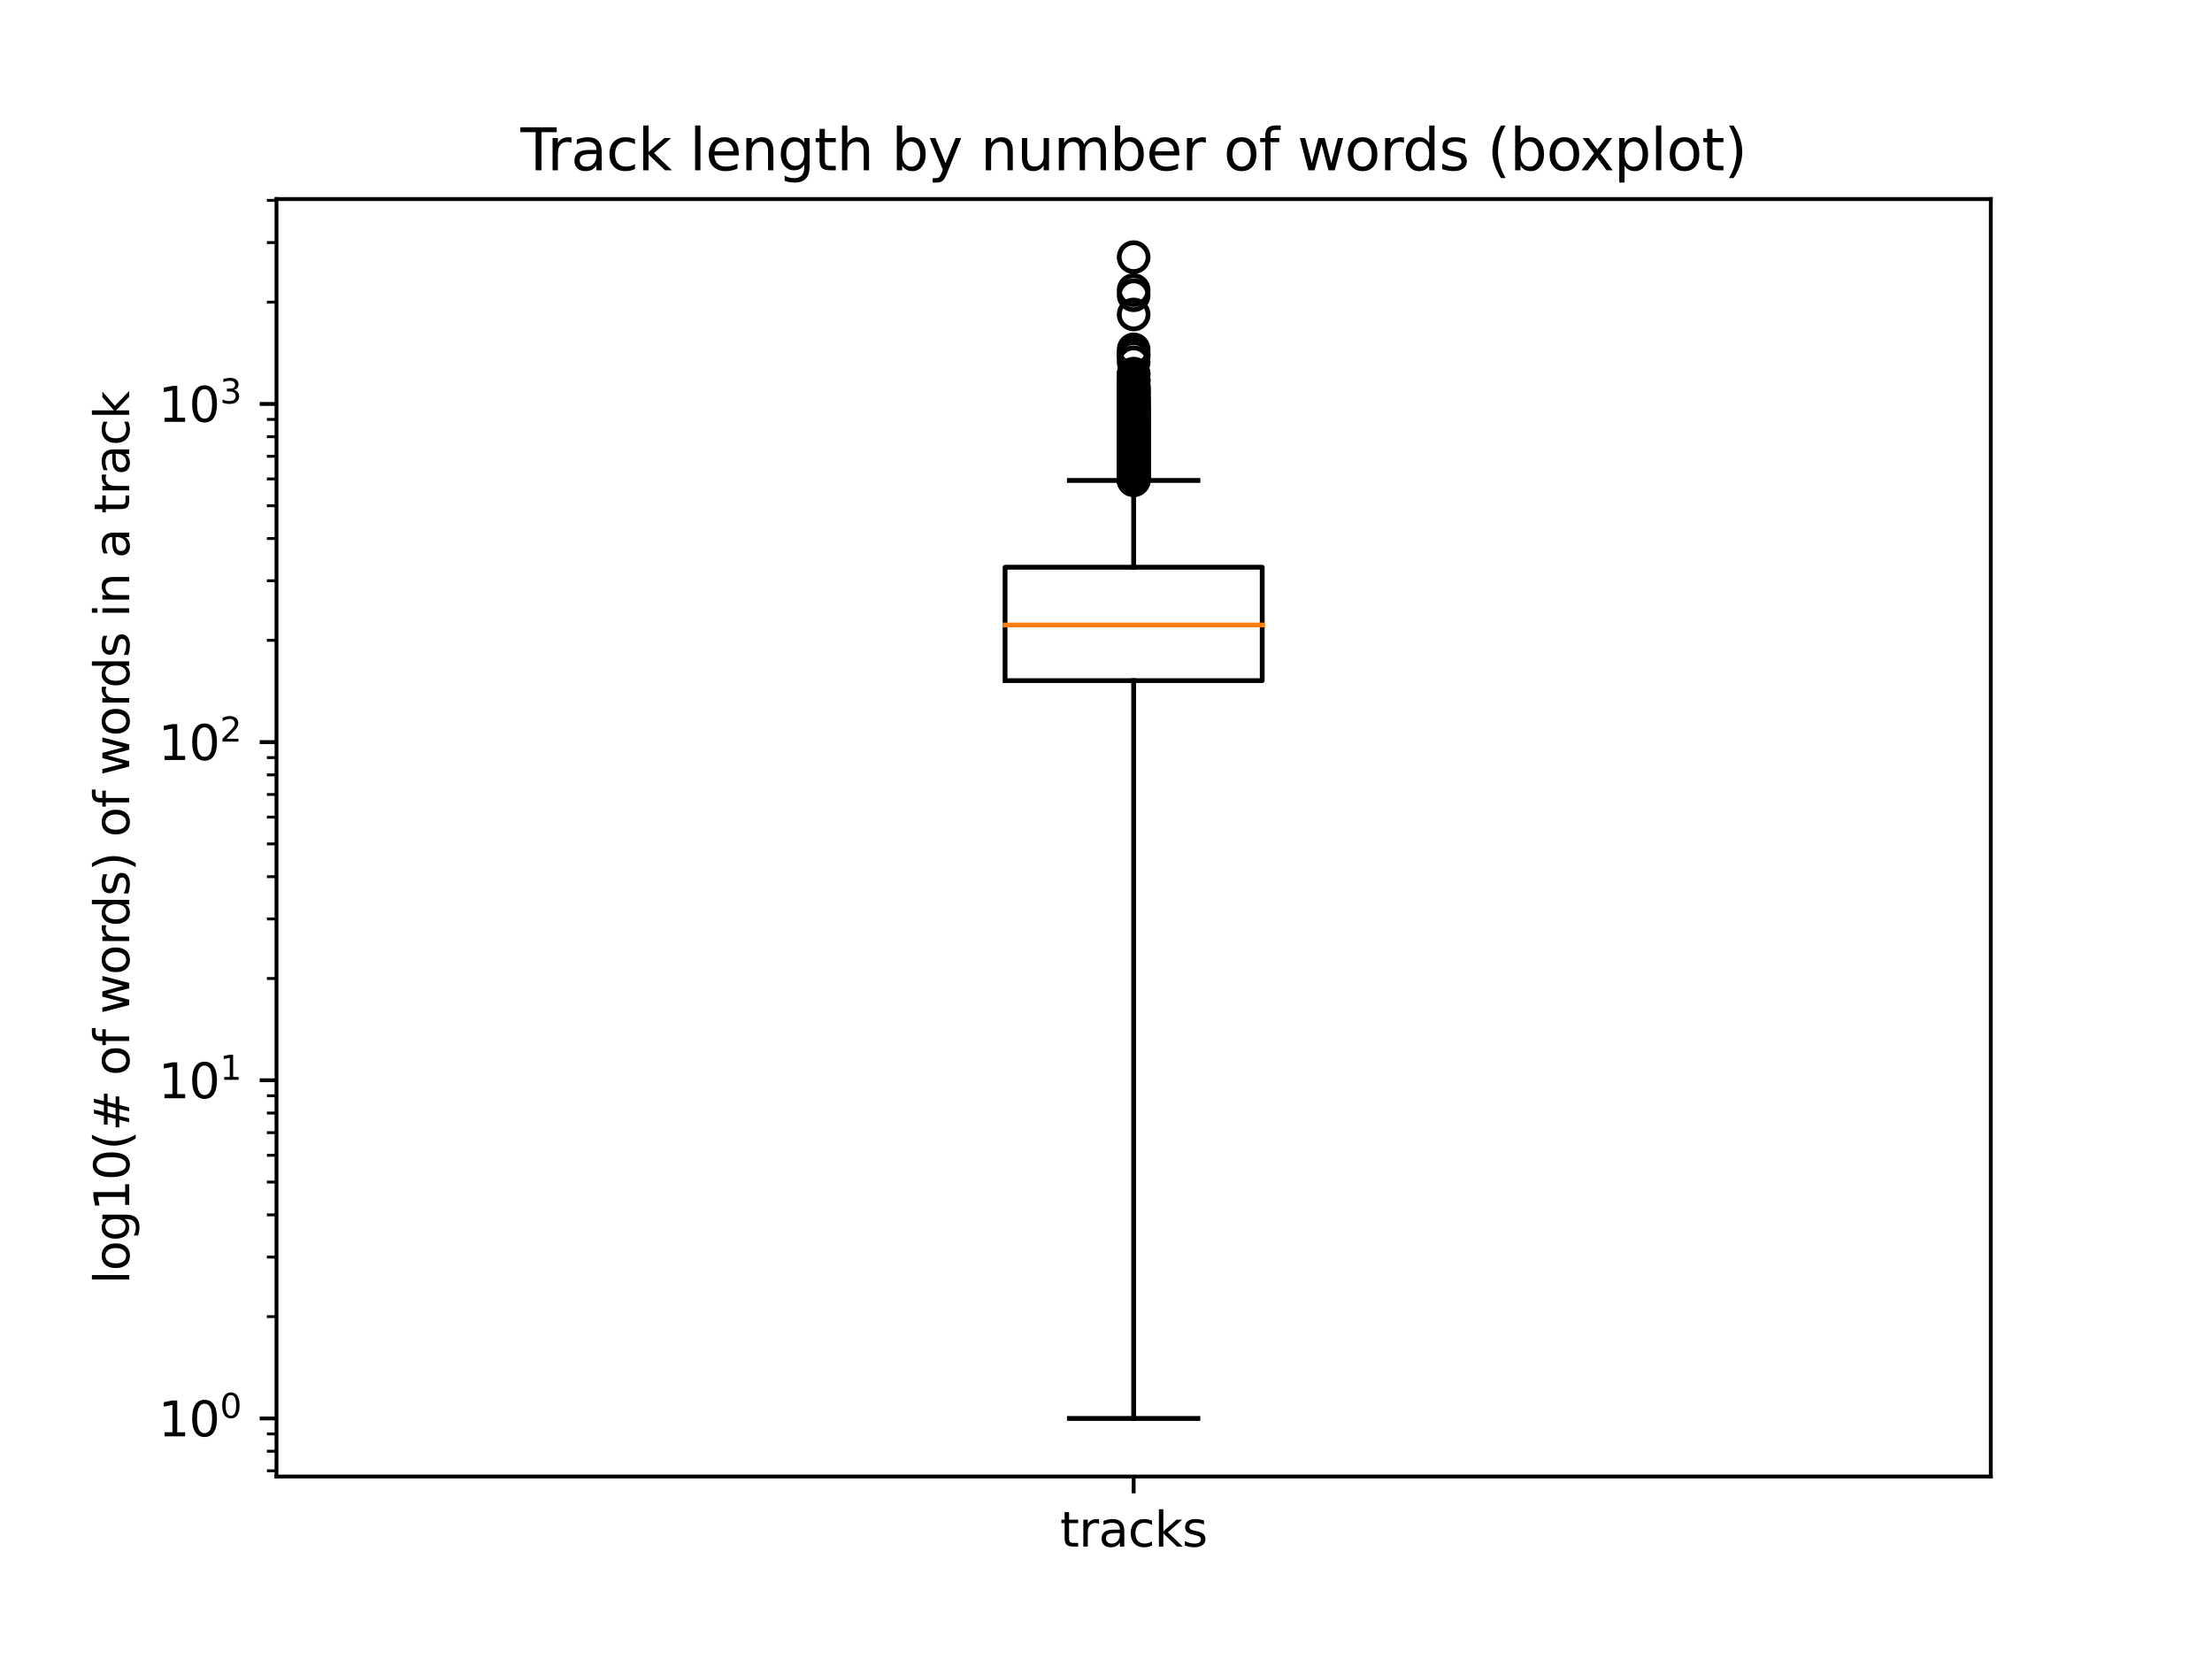 <?xml version="1.0" encoding="utf-8" standalone="no"?>
<!DOCTYPE svg PUBLIC "-//W3C//DTD SVG 1.1//EN"
  "http://www.w3.org/Graphics/SVG/1.1/DTD/svg11.dtd">
<svg xmlns:xlink="http://www.w3.org/1999/xlink" width="460.8pt" height="345.6pt" viewBox="0 0 460.8 345.6" xmlns="http://www.w3.org/2000/svg" version="1.1">
 <defs>
  <style type="text/css">*{stroke-linejoin: round; stroke-linecap: butt}</style>
 </defs>
 <g id="figure_1">
  <g id="patch_1">
   <path d="M 0 345.6 
L 460.8 345.6 
L 460.8 0 
L 0 0 
z
" style="fill: #ffffff"/>
  </g>
  <g id="axes_1">
   <g id="patch_2">
    <path d="M 57.6 307.584 
L 414.72 307.584 
L 414.72 41.472 
L 57.6 41.472 
z
" style="fill: #ffffff"/>
   </g>
   <g id="matplotlib.axis_1">
    <g id="xtick_1">
     <g id="line2d_1">
      <defs>
       <path id="m1225f3f41c" d="M 0 0 
L 0 3.5 
" style="stroke: #000000; stroke-width: 0.8"/>
      </defs>
      <g>
       <use xlink:href="#m1225f3f41c" x="236.16" y="307.584" style="stroke: #000000; stroke-width: 0.8"/>
      </g>
     </g>
     <g id="text_1">
      <!-- tracks -->
      <g transform="translate(220.831 322.182)scale(0.1 -0.1)">
       <defs>
        <path id="DejaVuSans-74" d="M 1172 4494 
L 1172 3500 
L 2356 3500 
L 2356 3053 
L 1172 3053 
L 1172 1153 
Q 1172 725 1289 603 
Q 1406 481 1766 481 
L 2356 481 
L 2356 0 
L 1766 0 
Q 1100 0 847 248 
Q 594 497 594 1153 
L 594 3053 
L 172 3053 
L 172 3500 
L 594 3500 
L 594 4494 
L 1172 4494 
z
" transform="scale(0.016)"/>
        <path id="DejaVuSans-72" d="M 2631 2963 
Q 2534 3019 2420 3045 
Q 2306 3072 2169 3072 
Q 1681 3072 1420 2755 
Q 1159 2438 1159 1844 
L 1159 0 
L 581 0 
L 581 3500 
L 1159 3500 
L 1159 2956 
Q 1341 3275 1631 3429 
Q 1922 3584 2338 3584 
Q 2397 3584 2469 3576 
Q 2541 3569 2628 3553 
L 2631 2963 
z
" transform="scale(0.016)"/>
        <path id="DejaVuSans-61" d="M 2194 1759 
Q 1497 1759 1228 1600 
Q 959 1441 959 1056 
Q 959 750 1161 570 
Q 1363 391 1709 391 
Q 2188 391 2477 730 
Q 2766 1069 2766 1631 
L 2766 1759 
L 2194 1759 
z
M 3341 1997 
L 3341 0 
L 2766 0 
L 2766 531 
Q 2569 213 2275 61 
Q 1981 -91 1556 -91 
Q 1019 -91 701 211 
Q 384 513 384 1019 
Q 384 1609 779 1909 
Q 1175 2209 1959 2209 
L 2766 2209 
L 2766 2266 
Q 2766 2663 2505 2880 
Q 2244 3097 1772 3097 
Q 1472 3097 1187 3025 
Q 903 2953 641 2809 
L 641 3341 
Q 956 3463 1253 3523 
Q 1550 3584 1831 3584 
Q 2591 3584 2966 3190 
Q 3341 2797 3341 1997 
z
" transform="scale(0.016)"/>
        <path id="DejaVuSans-63" d="M 3122 3366 
L 3122 2828 
Q 2878 2963 2633 3030 
Q 2388 3097 2138 3097 
Q 1578 3097 1268 2742 
Q 959 2388 959 1747 
Q 959 1106 1268 751 
Q 1578 397 2138 397 
Q 2388 397 2633 464 
Q 2878 531 3122 666 
L 3122 134 
Q 2881 22 2623 -34 
Q 2366 -91 2075 -91 
Q 1284 -91 818 406 
Q 353 903 353 1747 
Q 353 2603 823 3093 
Q 1294 3584 2113 3584 
Q 2378 3584 2631 3529 
Q 2884 3475 3122 3366 
z
" transform="scale(0.016)"/>
        <path id="DejaVuSans-6b" d="M 581 4863 
L 1159 4863 
L 1159 1991 
L 2875 3500 
L 3609 3500 
L 1753 1863 
L 3688 0 
L 2938 0 
L 1159 1709 
L 1159 0 
L 581 0 
L 581 4863 
z
" transform="scale(0.016)"/>
        <path id="DejaVuSans-73" d="M 2834 3397 
L 2834 2853 
Q 2591 2978 2328 3040 
Q 2066 3103 1784 3103 
Q 1356 3103 1142 2972 
Q 928 2841 928 2578 
Q 928 2378 1081 2264 
Q 1234 2150 1697 2047 
L 1894 2003 
Q 2506 1872 2764 1633 
Q 3022 1394 3022 966 
Q 3022 478 2636 193 
Q 2250 -91 1575 -91 
Q 1294 -91 989 -36 
Q 684 19 347 128 
L 347 722 
Q 666 556 975 473 
Q 1284 391 1588 391 
Q 1994 391 2212 530 
Q 2431 669 2431 922 
Q 2431 1156 2273 1281 
Q 2116 1406 1581 1522 
L 1381 1569 
Q 847 1681 609 1914 
Q 372 2147 372 2553 
Q 372 3047 722 3315 
Q 1072 3584 1716 3584 
Q 2034 3584 2315 3537 
Q 2597 3491 2834 3397 
z
" transform="scale(0.016)"/>
       </defs>
       <use xlink:href="#DejaVuSans-74"/>
       <use xlink:href="#DejaVuSans-72" x="39.209"/>
       <use xlink:href="#DejaVuSans-61" x="80.322"/>
       <use xlink:href="#DejaVuSans-63" x="141.602"/>
       <use xlink:href="#DejaVuSans-6b" x="196.582"/>
       <use xlink:href="#DejaVuSans-73" x="254.492"/>
      </g>
     </g>
    </g>
   </g>
   <g id="matplotlib.axis_2">
    <g id="ytick_1">
     <g id="line2d_2">
      <defs>
       <path id="mf84dd518f4" d="M 0 0 
L -3.5 0 
" style="stroke: #000000; stroke-width: 0.8"/>
      </defs>
      <g>
       <use xlink:href="#mf84dd518f4" x="57.6" y="295.488" style="stroke: #000000; stroke-width: 0.8"/>
      </g>
     </g>
     <g id="text_2">
      <!-- $\mathdefault{10^{0}}$ -->
      <g transform="translate(33 299.287)scale(0.1 -0.1)">
       <defs>
        <path id="DejaVuSans-31" d="M 794 531 
L 1825 531 
L 1825 4091 
L 703 3866 
L 703 4441 
L 1819 4666 
L 2450 4666 
L 2450 531 
L 3481 531 
L 3481 0 
L 794 0 
L 794 531 
z
" transform="scale(0.016)"/>
        <path id="DejaVuSans-30" d="M 2034 4250 
Q 1547 4250 1301 3770 
Q 1056 3291 1056 2328 
Q 1056 1369 1301 889 
Q 1547 409 2034 409 
Q 2525 409 2770 889 
Q 3016 1369 3016 2328 
Q 3016 3291 2770 3770 
Q 2525 4250 2034 4250 
z
M 2034 4750 
Q 2819 4750 3233 4129 
Q 3647 3509 3647 2328 
Q 3647 1150 3233 529 
Q 2819 -91 2034 -91 
Q 1250 -91 836 529 
Q 422 1150 422 2328 
Q 422 3509 836 4129 
Q 1250 4750 2034 4750 
z
" transform="scale(0.016)"/>
       </defs>
       <use xlink:href="#DejaVuSans-31" transform="translate(0 0.766)"/>
       <use xlink:href="#DejaVuSans-30" transform="translate(63.623 0.766)"/>
       <use xlink:href="#DejaVuSans-30" transform="translate(128.203 39.047)scale(0.7)"/>
      </g>
     </g>
    </g>
    <g id="ytick_2">
     <g id="line2d_3">
      <g>
       <use xlink:href="#mf84dd518f4" x="57.6" y="225.041" style="stroke: #000000; stroke-width: 0.8"/>
      </g>
     </g>
     <g id="text_3">
      <!-- $\mathdefault{10^{1}}$ -->
      <g transform="translate(33 228.841)scale(0.1 -0.1)">
       <use xlink:href="#DejaVuSans-31" transform="translate(0 0.684)"/>
       <use xlink:href="#DejaVuSans-30" transform="translate(63.623 0.684)"/>
       <use xlink:href="#DejaVuSans-31" transform="translate(128.203 38.966)scale(0.7)"/>
      </g>
     </g>
    </g>
    <g id="ytick_3">
     <g id="line2d_4">
      <g>
       <use xlink:href="#mf84dd518f4" x="57.6" y="154.595" style="stroke: #000000; stroke-width: 0.8"/>
      </g>
     </g>
     <g id="text_4">
      <!-- $\mathdefault{10^{2}}$ -->
      <g transform="translate(33 158.394)scale(0.1 -0.1)">
       <defs>
        <path id="DejaVuSans-32" d="M 1228 531 
L 3431 531 
L 3431 0 
L 469 0 
L 469 531 
Q 828 903 1448 1529 
Q 2069 2156 2228 2338 
Q 2531 2678 2651 2914 
Q 2772 3150 2772 3378 
Q 2772 3750 2511 3984 
Q 2250 4219 1831 4219 
Q 1534 4219 1204 4116 
Q 875 4013 500 3803 
L 500 4441 
Q 881 4594 1212 4672 
Q 1544 4750 1819 4750 
Q 2544 4750 2975 4387 
Q 3406 4025 3406 3419 
Q 3406 3131 3298 2873 
Q 3191 2616 2906 2266 
Q 2828 2175 2409 1742 
Q 1991 1309 1228 531 
z
" transform="scale(0.016)"/>
       </defs>
       <use xlink:href="#DejaVuSans-31" transform="translate(0 0.766)"/>
       <use xlink:href="#DejaVuSans-30" transform="translate(63.623 0.766)"/>
       <use xlink:href="#DejaVuSans-32" transform="translate(128.203 39.047)scale(0.7)"/>
      </g>
     </g>
    </g>
    <g id="ytick_4">
     <g id="line2d_5">
      <g>
       <use xlink:href="#mf84dd518f4" x="57.6" y="84.148" style="stroke: #000000; stroke-width: 0.8"/>
      </g>
     </g>
     <g id="text_5">
      <!-- $\mathdefault{10^{3}}$ -->
      <g transform="translate(33 87.947)scale(0.1 -0.1)">
       <defs>
        <path id="DejaVuSans-33" d="M 2597 2516 
Q 3050 2419 3304 2112 
Q 3559 1806 3559 1356 
Q 3559 666 3084 287 
Q 2609 -91 1734 -91 
Q 1441 -91 1130 -33 
Q 819 25 488 141 
L 488 750 
Q 750 597 1062 519 
Q 1375 441 1716 441 
Q 2309 441 2620 675 
Q 2931 909 2931 1356 
Q 2931 1769 2642 2001 
Q 2353 2234 1838 2234 
L 1294 2234 
L 1294 2753 
L 1863 2753 
Q 2328 2753 2575 2939 
Q 2822 3125 2822 3475 
Q 2822 3834 2567 4026 
Q 2313 4219 1838 4219 
Q 1578 4219 1281 4162 
Q 984 4106 628 3988 
L 628 4550 
Q 988 4650 1302 4700 
Q 1616 4750 1894 4750 
Q 2613 4750 3031 4423 
Q 3450 4097 3450 3541 
Q 3450 3153 3228 2886 
Q 3006 2619 2597 2516 
z
" transform="scale(0.016)"/>
       </defs>
       <use xlink:href="#DejaVuSans-31" transform="translate(0 0.766)"/>
       <use xlink:href="#DejaVuSans-30" transform="translate(63.623 0.766)"/>
       <use xlink:href="#DejaVuSans-33" transform="translate(128.203 39.047)scale(0.7)"/>
      </g>
     </g>
    </g>
    <g id="ytick_5">
     <g id="line2d_6">
      <defs>
       <path id="mb5628d4a26" d="M 0 0 
L -2 0 
" style="stroke: #000000; stroke-width: 0.6"/>
      </defs>
      <g>
       <use xlink:href="#mb5628d4a26" x="57.6" y="306.4" style="stroke: #000000; stroke-width: 0.6"/>
      </g>
     </g>
    </g>
    <g id="ytick_6">
     <g id="line2d_7">
      <g>
       <use xlink:href="#mb5628d4a26" x="57.6" y="302.315" style="stroke: #000000; stroke-width: 0.6"/>
      </g>
     </g>
    </g>
    <g id="ytick_7">
     <g id="line2d_8">
      <g>
       <use xlink:href="#mb5628d4a26" x="57.6" y="298.711" style="stroke: #000000; stroke-width: 0.6"/>
      </g>
     </g>
    </g>
    <g id="ytick_8">
     <g id="line2d_9">
      <g>
       <use xlink:href="#mb5628d4a26" x="57.6" y="274.281" style="stroke: #000000; stroke-width: 0.6"/>
      </g>
     </g>
    </g>
    <g id="ytick_9">
     <g id="line2d_10">
      <g>
       <use xlink:href="#mb5628d4a26" x="57.6" y="261.876" style="stroke: #000000; stroke-width: 0.6"/>
      </g>
     </g>
    </g>
    <g id="ytick_10">
     <g id="line2d_11">
      <g>
       <use xlink:href="#mb5628d4a26" x="57.6" y="253.075" style="stroke: #000000; stroke-width: 0.6"/>
      </g>
     </g>
    </g>
    <g id="ytick_11">
     <g id="line2d_12">
      <g>
       <use xlink:href="#mb5628d4a26" x="57.6" y="246.248" style="stroke: #000000; stroke-width: 0.6"/>
      </g>
     </g>
    </g>
    <g id="ytick_12">
     <g id="line2d_13">
      <g>
       <use xlink:href="#mb5628d4a26" x="57.6" y="240.67" style="stroke: #000000; stroke-width: 0.6"/>
      </g>
     </g>
    </g>
    <g id="ytick_13">
     <g id="line2d_14">
      <g>
       <use xlink:href="#mb5628d4a26" x="57.6" y="235.954" style="stroke: #000000; stroke-width: 0.6"/>
      </g>
     </g>
    </g>
    <g id="ytick_14">
     <g id="line2d_15">
      <g>
       <use xlink:href="#mb5628d4a26" x="57.6" y="231.868" style="stroke: #000000; stroke-width: 0.6"/>
      </g>
     </g>
    </g>
    <g id="ytick_15">
     <g id="line2d_16">
      <g>
       <use xlink:href="#mb5628d4a26" x="57.6" y="228.265" style="stroke: #000000; stroke-width: 0.6"/>
      </g>
     </g>
    </g>
    <g id="ytick_16">
     <g id="line2d_17">
      <g>
       <use xlink:href="#mb5628d4a26" x="57.6" y="203.835" style="stroke: #000000; stroke-width: 0.6"/>
      </g>
     </g>
    </g>
    <g id="ytick_17">
     <g id="line2d_18">
      <g>
       <use xlink:href="#mb5628d4a26" x="57.6" y="191.43" style="stroke: #000000; stroke-width: 0.6"/>
      </g>
     </g>
    </g>
    <g id="ytick_18">
     <g id="line2d_19">
      <g>
       <use xlink:href="#mb5628d4a26" x="57.6" y="182.628" style="stroke: #000000; stroke-width: 0.6"/>
      </g>
     </g>
    </g>
    <g id="ytick_19">
     <g id="line2d_20">
      <g>
       <use xlink:href="#mb5628d4a26" x="57.6" y="175.801" style="stroke: #000000; stroke-width: 0.6"/>
      </g>
     </g>
    </g>
    <g id="ytick_20">
     <g id="line2d_21">
      <g>
       <use xlink:href="#mb5628d4a26" x="57.6" y="170.223" style="stroke: #000000; stroke-width: 0.6"/>
      </g>
     </g>
    </g>
    <g id="ytick_21">
     <g id="line2d_22">
      <g>
       <use xlink:href="#mb5628d4a26" x="57.6" y="165.507" style="stroke: #000000; stroke-width: 0.6"/>
      </g>
     </g>
    </g>
    <g id="ytick_22">
     <g id="line2d_23">
      <g>
       <use xlink:href="#mb5628d4a26" x="57.6" y="161.422" style="stroke: #000000; stroke-width: 0.6"/>
      </g>
     </g>
    </g>
    <g id="ytick_23">
     <g id="line2d_24">
      <g>
       <use xlink:href="#mb5628d4a26" x="57.6" y="157.818" style="stroke: #000000; stroke-width: 0.6"/>
      </g>
     </g>
    </g>
    <g id="ytick_24">
     <g id="line2d_25">
      <g>
       <use xlink:href="#mb5628d4a26" x="57.6" y="133.388" style="stroke: #000000; stroke-width: 0.6"/>
      </g>
     </g>
    </g>
    <g id="ytick_25">
     <g id="line2d_26">
      <g>
       <use xlink:href="#mb5628d4a26" x="57.6" y="120.983" style="stroke: #000000; stroke-width: 0.6"/>
      </g>
     </g>
    </g>
    <g id="ytick_26">
     <g id="line2d_27">
      <g>
       <use xlink:href="#mb5628d4a26" x="57.6" y="112.182" style="stroke: #000000; stroke-width: 0.6"/>
      </g>
     </g>
    </g>
    <g id="ytick_27">
     <g id="line2d_28">
      <g>
       <use xlink:href="#mb5628d4a26" x="57.6" y="105.355" style="stroke: #000000; stroke-width: 0.6"/>
      </g>
     </g>
    </g>
    <g id="ytick_28">
     <g id="line2d_29">
      <g>
       <use xlink:href="#mb5628d4a26" x="57.6" y="99.777" style="stroke: #000000; stroke-width: 0.6"/>
      </g>
     </g>
    </g>
    <g id="ytick_29">
     <g id="line2d_30">
      <g>
       <use xlink:href="#mb5628d4a26" x="57.6" y="95.06" style="stroke: #000000; stroke-width: 0.6"/>
      </g>
     </g>
    </g>
    <g id="ytick_30">
     <g id="line2d_31">
      <g>
       <use xlink:href="#mb5628d4a26" x="57.6" y="90.975" style="stroke: #000000; stroke-width: 0.6"/>
      </g>
     </g>
    </g>
    <g id="ytick_31">
     <g id="line2d_32">
      <g>
       <use xlink:href="#mb5628d4a26" x="57.6" y="87.372" style="stroke: #000000; stroke-width: 0.6"/>
      </g>
     </g>
    </g>
    <g id="ytick_32">
     <g id="line2d_33">
      <g>
       <use xlink:href="#mb5628d4a26" x="57.6" y="62.942" style="stroke: #000000; stroke-width: 0.6"/>
      </g>
     </g>
    </g>
    <g id="ytick_33">
     <g id="line2d_34">
      <g>
       <use xlink:href="#mb5628d4a26" x="57.6" y="50.537" style="stroke: #000000; stroke-width: 0.6"/>
      </g>
     </g>
    </g>
    <g id="ytick_34">
     <g id="line2d_35">
      <g>
       <use xlink:href="#mb5628d4a26" x="57.6" y="41.735" style="stroke: #000000; stroke-width: 0.6"/>
      </g>
     </g>
    </g>
    <g id="text_6">
     <!-- log10(# of words) of words in a track -->
     <g transform="translate(26.92 267.504)rotate(-90)scale(0.1 -0.1)">
      <defs>
       <path id="DejaVuSans-6c" d="M 603 4863 
L 1178 4863 
L 1178 0 
L 603 0 
L 603 4863 
z
" transform="scale(0.016)"/>
       <path id="DejaVuSans-6f" d="M 1959 3097 
Q 1497 3097 1228 2736 
Q 959 2375 959 1747 
Q 959 1119 1226 758 
Q 1494 397 1959 397 
Q 2419 397 2687 759 
Q 2956 1122 2956 1747 
Q 2956 2369 2687 2733 
Q 2419 3097 1959 3097 
z
M 1959 3584 
Q 2709 3584 3137 3096 
Q 3566 2609 3566 1747 
Q 3566 888 3137 398 
Q 2709 -91 1959 -91 
Q 1206 -91 779 398 
Q 353 888 353 1747 
Q 353 2609 779 3096 
Q 1206 3584 1959 3584 
z
" transform="scale(0.016)"/>
       <path id="DejaVuSans-67" d="M 2906 1791 
Q 2906 2416 2648 2759 
Q 2391 3103 1925 3103 
Q 1463 3103 1205 2759 
Q 947 2416 947 1791 
Q 947 1169 1205 825 
Q 1463 481 1925 481 
Q 2391 481 2648 825 
Q 2906 1169 2906 1791 
z
M 3481 434 
Q 3481 -459 3084 -895 
Q 2688 -1331 1869 -1331 
Q 1566 -1331 1297 -1286 
Q 1028 -1241 775 -1147 
L 775 -588 
Q 1028 -725 1275 -790 
Q 1522 -856 1778 -856 
Q 2344 -856 2625 -561 
Q 2906 -266 2906 331 
L 2906 616 
Q 2728 306 2450 153 
Q 2172 0 1784 0 
Q 1141 0 747 490 
Q 353 981 353 1791 
Q 353 2603 747 3093 
Q 1141 3584 1784 3584 
Q 2172 3584 2450 3431 
Q 2728 3278 2906 2969 
L 2906 3500 
L 3481 3500 
L 3481 434 
z
" transform="scale(0.016)"/>
       <path id="DejaVuSans-28" d="M 1984 4856 
Q 1566 4138 1362 3434 
Q 1159 2731 1159 2009 
Q 1159 1288 1364 580 
Q 1569 -128 1984 -844 
L 1484 -844 
Q 1016 -109 783 600 
Q 550 1309 550 2009 
Q 550 2706 781 3412 
Q 1013 4119 1484 4856 
L 1984 4856 
z
" transform="scale(0.016)"/>
       <path id="DejaVuSans-23" d="M 3272 2816 
L 2363 2816 
L 2100 1772 
L 3016 1772 
L 3272 2816 
z
M 2803 4594 
L 2478 3297 
L 3391 3297 
L 3719 4594 
L 4219 4594 
L 3897 3297 
L 4872 3297 
L 4872 2816 
L 3775 2816 
L 3519 1772 
L 4513 1772 
L 4513 1294 
L 3397 1294 
L 3072 0 
L 2572 0 
L 2894 1294 
L 1978 1294 
L 1656 0 
L 1153 0 
L 1478 1294 
L 494 1294 
L 494 1772 
L 1594 1772 
L 1856 2816 
L 850 2816 
L 850 3297 
L 1978 3297 
L 2297 4594 
L 2803 4594 
z
" transform="scale(0.016)"/>
       <path id="DejaVuSans-20" transform="scale(0.016)"/>
       <path id="DejaVuSans-66" d="M 2375 4863 
L 2375 4384 
L 1825 4384 
Q 1516 4384 1395 4259 
Q 1275 4134 1275 3809 
L 1275 3500 
L 2222 3500 
L 2222 3053 
L 1275 3053 
L 1275 0 
L 697 0 
L 697 3053 
L 147 3053 
L 147 3500 
L 697 3500 
L 697 3744 
Q 697 4328 969 4595 
Q 1241 4863 1831 4863 
L 2375 4863 
z
" transform="scale(0.016)"/>
       <path id="DejaVuSans-77" d="M 269 3500 
L 844 3500 
L 1563 769 
L 2278 3500 
L 2956 3500 
L 3675 769 
L 4391 3500 
L 4966 3500 
L 4050 0 
L 3372 0 
L 2619 2869 
L 1863 0 
L 1184 0 
L 269 3500 
z
" transform="scale(0.016)"/>
       <path id="DejaVuSans-64" d="M 2906 2969 
L 2906 4863 
L 3481 4863 
L 3481 0 
L 2906 0 
L 2906 525 
Q 2725 213 2448 61 
Q 2172 -91 1784 -91 
Q 1150 -91 751 415 
Q 353 922 353 1747 
Q 353 2572 751 3078 
Q 1150 3584 1784 3584 
Q 2172 3584 2448 3432 
Q 2725 3281 2906 2969 
z
M 947 1747 
Q 947 1113 1208 752 
Q 1469 391 1925 391 
Q 2381 391 2643 752 
Q 2906 1113 2906 1747 
Q 2906 2381 2643 2742 
Q 2381 3103 1925 3103 
Q 1469 3103 1208 2742 
Q 947 2381 947 1747 
z
" transform="scale(0.016)"/>
       <path id="DejaVuSans-29" d="M 513 4856 
L 1013 4856 
Q 1481 4119 1714 3412 
Q 1947 2706 1947 2009 
Q 1947 1309 1714 600 
Q 1481 -109 1013 -844 
L 513 -844 
Q 928 -128 1133 580 
Q 1338 1288 1338 2009 
Q 1338 2731 1133 3434 
Q 928 4138 513 4856 
z
" transform="scale(0.016)"/>
       <path id="DejaVuSans-69" d="M 603 3500 
L 1178 3500 
L 1178 0 
L 603 0 
L 603 3500 
z
M 603 4863 
L 1178 4863 
L 1178 4134 
L 603 4134 
L 603 4863 
z
" transform="scale(0.016)"/>
       <path id="DejaVuSans-6e" d="M 3513 2113 
L 3513 0 
L 2938 0 
L 2938 2094 
Q 2938 2591 2744 2837 
Q 2550 3084 2163 3084 
Q 1697 3084 1428 2787 
Q 1159 2491 1159 1978 
L 1159 0 
L 581 0 
L 581 3500 
L 1159 3500 
L 1159 2956 
Q 1366 3272 1645 3428 
Q 1925 3584 2291 3584 
Q 2894 3584 3203 3211 
Q 3513 2838 3513 2113 
z
" transform="scale(0.016)"/>
      </defs>
      <use xlink:href="#DejaVuSans-6c"/>
      <use xlink:href="#DejaVuSans-6f" x="27.783"/>
      <use xlink:href="#DejaVuSans-67" x="88.965"/>
      <use xlink:href="#DejaVuSans-31" x="152.441"/>
      <use xlink:href="#DejaVuSans-30" x="216.064"/>
      <use xlink:href="#DejaVuSans-28" x="279.688"/>
      <use xlink:href="#DejaVuSans-23" x="318.701"/>
      <use xlink:href="#DejaVuSans-20" x="402.49"/>
      <use xlink:href="#DejaVuSans-6f" x="434.277"/>
      <use xlink:href="#DejaVuSans-66" x="495.459"/>
      <use xlink:href="#DejaVuSans-20" x="530.664"/>
      <use xlink:href="#DejaVuSans-77" x="562.451"/>
      <use xlink:href="#DejaVuSans-6f" x="644.238"/>
      <use xlink:href="#DejaVuSans-72" x="705.42"/>
      <use xlink:href="#DejaVuSans-64" x="744.783"/>
      <use xlink:href="#DejaVuSans-73" x="808.26"/>
      <use xlink:href="#DejaVuSans-29" x="860.359"/>
      <use xlink:href="#DejaVuSans-20" x="899.373"/>
      <use xlink:href="#DejaVuSans-6f" x="931.16"/>
      <use xlink:href="#DejaVuSans-66" x="992.342"/>
      <use xlink:href="#DejaVuSans-20" x="1027.547"/>
      <use xlink:href="#DejaVuSans-77" x="1059.334"/>
      <use xlink:href="#DejaVuSans-6f" x="1141.121"/>
      <use xlink:href="#DejaVuSans-72" x="1202.303"/>
      <use xlink:href="#DejaVuSans-64" x="1241.666"/>
      <use xlink:href="#DejaVuSans-73" x="1305.143"/>
      <use xlink:href="#DejaVuSans-20" x="1357.242"/>
      <use xlink:href="#DejaVuSans-69" x="1389.029"/>
      <use xlink:href="#DejaVuSans-6e" x="1416.812"/>
      <use xlink:href="#DejaVuSans-20" x="1480.191"/>
      <use xlink:href="#DejaVuSans-61" x="1511.979"/>
      <use xlink:href="#DejaVuSans-20" x="1573.258"/>
      <use xlink:href="#DejaVuSans-74" x="1605.045"/>
      <use xlink:href="#DejaVuSans-72" x="1644.254"/>
      <use xlink:href="#DejaVuSans-61" x="1685.367"/>
      <use xlink:href="#DejaVuSans-63" x="1746.646"/>
      <use xlink:href="#DejaVuSans-6b" x="1801.627"/>
     </g>
    </g>
   </g>
   <g id="line2d_36">
    <path d="M 209.376 141.784 
L 262.944 141.784 
L 262.944 118.16 
L 209.376 118.16 
L 209.376 141.784 
" clip-path="url(#p30e143f59c)" style="fill: none; stroke: #000000; stroke-linecap: square"/>
   </g>
   <g id="line2d_37">
    <path d="M 236.16 141.784 
L 236.16 295.488 
" clip-path="url(#p30e143f59c)" style="fill: none; stroke: #000000; stroke-linecap: square"/>
   </g>
   <g id="line2d_38">
    <path d="M 236.16 118.16 
L 236.16 100.084 
" clip-path="url(#p30e143f59c)" style="fill: none; stroke: #000000; stroke-linecap: square"/>
   </g>
   <g id="line2d_39">
    <path d="M 222.768 295.488 
L 249.552 295.488 
" clip-path="url(#p30e143f59c)" style="fill: none; stroke: #000000; stroke-linecap: square"/>
   </g>
   <g id="line2d_40">
    <path d="M 222.768 100.084 
L 249.552 100.084 
" clip-path="url(#p30e143f59c)" style="fill: none; stroke: #000000; stroke-linecap: square"/>
   </g>
   <g id="line2d_41">
    <defs>
     <path id="m15ee2082ff" d="M 0 3 
C 0.796 3 1.559 2.684 2.121 2.121 
C 2.684 1.559 3 0.796 3 0 
C 3 -0.796 2.684 -1.559 2.121 -2.121 
C 1.559 -2.684 0.796 -3 0 -3 
C -0.796 -3 -1.559 -2.684 -2.121 -2.121 
C -2.684 -1.559 -3 -0.796 -3 0 
C -3 0.796 -2.684 1.559 -2.121 2.121 
C -1.559 2.684 -0.796 3 0 3 
z
" style="stroke: #000000"/>
    </defs>
    <g clip-path="url(#p30e143f59c)">
     <use xlink:href="#m15ee2082ff" x="236.16" y="90.22" style="fill-opacity: 0; stroke: #000000"/>
     <use xlink:href="#m15ee2082ff" x="236.16" y="88.941" style="fill-opacity: 0; stroke: #000000"/>
     <use xlink:href="#m15ee2082ff" x="236.16" y="88.727" style="fill-opacity: 0; stroke: #000000"/>
     <use xlink:href="#m15ee2082ff" x="236.16" y="95.236" style="fill-opacity: 0; stroke: #000000"/>
     <use xlink:href="#m15ee2082ff" x="236.16" y="99.371" style="fill-opacity: 0; stroke: #000000"/>
     <use xlink:href="#m15ee2082ff" x="236.16" y="85.302" style="fill-opacity: 0; stroke: #000000"/>
     <use xlink:href="#m15ee2082ff" x="236.16" y="89.446" style="fill-opacity: 0; stroke: #000000"/>
     <use xlink:href="#m15ee2082ff" x="236.16" y="92.868" style="fill-opacity: 0; stroke: #000000"/>
     <use xlink:href="#m15ee2082ff" x="236.16" y="88.268" style="fill-opacity: 0; stroke: #000000"/>
     <use xlink:href="#m15ee2082ff" x="236.16" y="93.278" style="fill-opacity: 0; stroke: #000000"/>
     <use xlink:href="#m15ee2082ff" x="236.16" y="80.032" style="fill-opacity: 0; stroke: #000000"/>
     <use xlink:href="#m15ee2082ff" x="236.16" y="81.568" style="fill-opacity: 0; stroke: #000000"/>
     <use xlink:href="#m15ee2082ff" x="236.16" y="94.626" style="fill-opacity: 0; stroke: #000000"/>
     <use xlink:href="#m15ee2082ff" x="236.16" y="94.497" style="fill-opacity: 0; stroke: #000000"/>
     <use xlink:href="#m15ee2082ff" x="236.16" y="93.861" style="fill-opacity: 0; stroke: #000000"/>
     <use xlink:href="#m15ee2082ff" x="236.16" y="93.861" style="fill-opacity: 0; stroke: #000000"/>
     <use xlink:href="#m15ee2082ff" x="236.16" y="98.724" style="fill-opacity: 0; stroke: #000000"/>
     <use xlink:href="#m15ee2082ff" x="236.16" y="85.206" style="fill-opacity: 0; stroke: #000000"/>
     <use xlink:href="#m15ee2082ff" x="236.16" y="94.412" style="fill-opacity: 0; stroke: #000000"/>
     <use xlink:href="#m15ee2082ff" x="236.16" y="73.614" style="fill-opacity: 0; stroke: #000000"/>
     <use xlink:href="#m15ee2082ff" x="236.16" y="95.368" style="fill-opacity: 0; stroke: #000000"/>
     <use xlink:href="#m15ee2082ff" x="236.16" y="97.946" style="fill-opacity: 0; stroke: #000000"/>
     <use xlink:href="#m15ee2082ff" x="236.16" y="85.847" style="fill-opacity: 0; stroke: #000000"/>
     <use xlink:href="#m15ee2082ff" x="236.16" y="87.92" style="fill-opacity: 0; stroke: #000000"/>
     <use xlink:href="#m15ee2082ff" x="236.16" y="91.711" style="fill-opacity: 0; stroke: #000000"/>
     <use xlink:href="#m15ee2082ff" x="236.16" y="97.707" style="fill-opacity: 0; stroke: #000000"/>
     <use xlink:href="#m15ee2082ff" x="236.16" y="95.857" style="fill-opacity: 0; stroke: #000000"/>
     <use xlink:href="#m15ee2082ff" x="236.16" y="83.602" style="fill-opacity: 0; stroke: #000000"/>
     <use xlink:href="#m15ee2082ff" x="236.16" y="83.037" style="fill-opacity: 0; stroke: #000000"/>
     <use xlink:href="#m15ee2082ff" x="236.16" y="97.994" style="fill-opacity: 0; stroke: #000000"/>
     <use xlink:href="#m15ee2082ff" x="236.16" y="90.861" style="fill-opacity: 0; stroke: #000000"/>
     <use xlink:href="#m15ee2082ff" x="236.16" y="89.886" style="fill-opacity: 0; stroke: #000000"/>
     <use xlink:href="#m15ee2082ff" x="236.16" y="96.584" style="fill-opacity: 0; stroke: #000000"/>
     <use xlink:href="#m15ee2082ff" x="236.16" y="86.139" style="fill-opacity: 0; stroke: #000000"/>
     <use xlink:href="#m15ee2082ff" x="236.16" y="92.384" style="fill-opacity: 0; stroke: #000000"/>
     <use xlink:href="#m15ee2082ff" x="236.16" y="98.528" style="fill-opacity: 0; stroke: #000000"/>
     <use xlink:href="#m15ee2082ff" x="236.16" y="95.06" style="fill-opacity: 0; stroke: #000000"/>
     <use xlink:href="#m15ee2082ff" x="236.16" y="96.538" style="fill-opacity: 0; stroke: #000000"/>
     <use xlink:href="#m15ee2082ff" x="236.16" y="81.344" style="fill-opacity: 0; stroke: #000000"/>
     <use xlink:href="#m15ee2082ff" x="236.16" y="84.797" style="fill-opacity: 0; stroke: #000000"/>
     <use xlink:href="#m15ee2082ff" x="236.16" y="88.834" style="fill-opacity: 0; stroke: #000000"/>
     <use xlink:href="#m15ee2082ff" x="236.16" y="99.624" style="fill-opacity: 0; stroke: #000000"/>
     <use xlink:href="#m15ee2082ff" x="236.16" y="87.44" style="fill-opacity: 0; stroke: #000000"/>
     <use xlink:href="#m15ee2082ff" x="236.16" y="85.557" style="fill-opacity: 0; stroke: #000000"/>
     <use xlink:href="#m15ee2082ff" x="236.16" y="84.829" style="fill-opacity: 0; stroke: #000000"/>
     <use xlink:href="#m15ee2082ff" x="236.16" y="96.768" style="fill-opacity: 0; stroke: #000000"/>
     <use xlink:href="#m15ee2082ff" x="236.16" y="94.799" style="fill-opacity: 0; stroke: #000000"/>
     <use xlink:href="#m15ee2082ff" x="236.16" y="74.361" style="fill-opacity: 0; stroke: #000000"/>
     <use xlink:href="#m15ee2082ff" x="236.16" y="92.585" style="fill-opacity: 0; stroke: #000000"/>
     <use xlink:href="#m15ee2082ff" x="236.16" y="99.828" style="fill-opacity: 0; stroke: #000000"/>
     <use xlink:href="#m15ee2082ff" x="236.16" y="90.182" style="fill-opacity: 0; stroke: #000000"/>
     <use xlink:href="#m15ee2082ff" x="236.16" y="85.879" style="fill-opacity: 0; stroke: #000000"/>
     <use xlink:href="#m15ee2082ff" x="236.16" y="72.78" style="fill-opacity: 0; stroke: #000000"/>
     <use xlink:href="#m15ee2082ff" x="236.16" y="61.507" style="fill-opacity: 0; stroke: #000000"/>
     <use xlink:href="#m15ee2082ff" x="236.16" y="88.977" style="fill-opacity: 0; stroke: #000000"/>
     <use xlink:href="#m15ee2082ff" x="236.16" y="94.241" style="fill-opacity: 0; stroke: #000000"/>
     <use xlink:href="#m15ee2082ff" x="236.16" y="80.626" style="fill-opacity: 0; stroke: #000000"/>
     <use xlink:href="#m15ee2082ff" x="236.16" y="89.229" style="fill-opacity: 0; stroke: #000000"/>
     <use xlink:href="#m15ee2082ff" x="236.16" y="91.593" style="fill-opacity: 0; stroke: #000000"/>
     <use xlink:href="#m15ee2082ff" x="236.16" y="91.75" style="fill-opacity: 0; stroke: #000000"/>
     <use xlink:href="#m15ee2082ff" x="236.16" y="96.768" style="fill-opacity: 0; stroke: #000000"/>
     <use xlink:href="#m15ee2082ff" x="236.16" y="96.037" style="fill-opacity: 0; stroke: #000000"/>
     <use xlink:href="#m15ee2082ff" x="236.16" y="91.36" style="fill-opacity: 0; stroke: #000000"/>
     <use xlink:href="#m15ee2082ff" x="236.16" y="98.922" style="fill-opacity: 0; stroke: #000000"/>
     <use xlink:href="#m15ee2082ff" x="236.16" y="81.737" style="fill-opacity: 0; stroke: #000000"/>
     <use xlink:href="#m15ee2082ff" x="236.16" y="81.427" style="fill-opacity: 0; stroke: #000000"/>
     <use xlink:href="#m15ee2082ff" x="236.16" y="87.27" style="fill-opacity: 0; stroke: #000000"/>
     <use xlink:href="#m15ee2082ff" x="236.16" y="100.033" style="fill-opacity: 0; stroke: #000000"/>
     <use xlink:href="#m15ee2082ff" x="236.16" y="83.066" style="fill-opacity: 0; stroke: #000000"/>
     <use xlink:href="#m15ee2082ff" x="236.16" y="92.909" style="fill-opacity: 0; stroke: #000000"/>
     <use xlink:href="#m15ee2082ff" x="236.16" y="91.476" style="fill-opacity: 0; stroke: #000000"/>
     <use xlink:href="#m15ee2082ff" x="236.16" y="91.593" style="fill-opacity: 0; stroke: #000000"/>
     <use xlink:href="#m15ee2082ff" x="236.16" y="94.071" style="fill-opacity: 0; stroke: #000000"/>
     <use xlink:href="#m15ee2082ff" x="236.16" y="94.886" style="fill-opacity: 0; stroke: #000000"/>
     <use xlink:href="#m15ee2082ff" x="236.16" y="93.237" style="fill-opacity: 0; stroke: #000000"/>
     <use xlink:href="#m15ee2082ff" x="236.16" y="94.326" style="fill-opacity: 0; stroke: #000000"/>
     <use xlink:href="#m15ee2082ff" x="236.16" y="79.292" style="fill-opacity: 0; stroke: #000000"/>
     <use xlink:href="#m15ee2082ff" x="236.16" y="86.009" style="fill-opacity: 0; stroke: #000000"/>
     <use xlink:href="#m15ee2082ff" x="236.16" y="96.173" style="fill-opacity: 0; stroke: #000000"/>
     <use xlink:href="#m15ee2082ff" x="236.16" y="89.702" style="fill-opacity: 0; stroke: #000000"/>
     <use xlink:href="#m15ee2082ff" x="236.16" y="90.709" style="fill-opacity: 0; stroke: #000000"/>
     <use xlink:href="#m15ee2082ff" x="236.16" y="97.898" style="fill-opacity: 0; stroke: #000000"/>
     <use xlink:href="#m15ee2082ff" x="236.16" y="73.898" style="fill-opacity: 0; stroke: #000000"/>
     <use xlink:href="#m15ee2082ff" x="236.16" y="96.218" style="fill-opacity: 0; stroke: #000000"/>
     <use xlink:href="#m15ee2082ff" x="236.16" y="88.727" style="fill-opacity: 0; stroke: #000000"/>
     <use xlink:href="#m15ee2082ff" x="236.16" y="100.033" style="fill-opacity: 0; stroke: #000000"/>
     <use xlink:href="#m15ee2082ff" x="236.16" y="80.79" style="fill-opacity: 0; stroke: #000000"/>
     <use xlink:href="#m15ee2082ff" x="236.16" y="96.401" style="fill-opacity: 0; stroke: #000000"/>
     <use xlink:href="#m15ee2082ff" x="236.16" y="91.946" style="fill-opacity: 0; stroke: #000000"/>
     <use xlink:href="#m15ee2082ff" x="236.16" y="87.474" style="fill-opacity: 0; stroke: #000000"/>
     <use xlink:href="#m15ee2082ff" x="236.16" y="95.06" style="fill-opacity: 0; stroke: #000000"/>
     <use xlink:href="#m15ee2082ff" x="236.16" y="93.777" style="fill-opacity: 0; stroke: #000000"/>
     <use xlink:href="#m15ee2082ff" x="236.16" y="88.339" style="fill-opacity: 0; stroke: #000000"/>
     <use xlink:href="#m15ee2082ff" x="236.16" y="90.975" style="fill-opacity: 0; stroke: #000000"/>
     <use xlink:href="#m15ee2082ff" x="236.16" y="92.787" style="fill-opacity: 0; stroke: #000000"/>
     <use xlink:href="#m15ee2082ff" x="236.16" y="98.09" style="fill-opacity: 0; stroke: #000000"/>
     <use xlink:href="#m15ee2082ff" x="236.16" y="95.902" style="fill-opacity: 0; stroke: #000000"/>
     <use xlink:href="#m15ee2082ff" x="236.16" y="89.013" style="fill-opacity: 0; stroke: #000000"/>
     <use xlink:href="#m15ee2082ff" x="236.16" y="96.309" style="fill-opacity: 0; stroke: #000000"/>
     <use xlink:href="#m15ee2082ff" x="236.16" y="94.412" style="fill-opacity: 0; stroke: #000000"/>
     <use xlink:href="#m15ee2082ff" x="236.16" y="96.814" style="fill-opacity: 0; stroke: #000000"/>
     <use xlink:href="#m15ee2082ff" x="236.16" y="94.156" style="fill-opacity: 0; stroke: #000000"/>
     <use xlink:href="#m15ee2082ff" x="236.16" y="86.303" style="fill-opacity: 0; stroke: #000000"/>
     <use xlink:href="#m15ee2082ff" x="236.16" y="96.401" style="fill-opacity: 0; stroke: #000000"/>
     <use xlink:href="#m15ee2082ff" x="236.16" y="91.205" style="fill-opacity: 0; stroke: #000000"/>
     <use xlink:href="#m15ee2082ff" x="236.16" y="86.074" style="fill-opacity: 0; stroke: #000000"/>
     <use xlink:href="#m15ee2082ff" x="236.16" y="98.333" style="fill-opacity: 0; stroke: #000000"/>
     <use xlink:href="#m15ee2082ff" x="236.16" y="88.409" style="fill-opacity: 0; stroke: #000000"/>
     <use xlink:href="#m15ee2082ff" x="236.16" y="93.237" style="fill-opacity: 0; stroke: #000000"/>
     <use xlink:href="#m15ee2082ff" x="236.16" y="90.482" style="fill-opacity: 0; stroke: #000000"/>
     <use xlink:href="#m15ee2082ff" x="236.16" y="92.424" style="fill-opacity: 0; stroke: #000000"/>
     <use xlink:href="#m15ee2082ff" x="236.16" y="85.302" style="fill-opacity: 0; stroke: #000000"/>
     <use xlink:href="#m15ee2082ff" x="236.16" y="90.595" style="fill-opacity: 0; stroke: #000000"/>
     <use xlink:href="#m15ee2082ff" x="236.16" y="95.017" style="fill-opacity: 0; stroke: #000000"/>
     <use xlink:href="#m15ee2082ff" x="236.16" y="97.422" style="fill-opacity: 0; stroke: #000000"/>
     <use xlink:href="#m15ee2082ff" x="236.16" y="94.799" style="fill-opacity: 0; stroke: #000000"/>
     <use xlink:href="#m15ee2082ff" x="236.16" y="98.626" style="fill-opacity: 0; stroke: #000000"/>
     <use xlink:href="#m15ee2082ff" x="236.16" y="84.363" style="fill-opacity: 0; stroke: #000000"/>
     <use xlink:href="#m15ee2082ff" x="236.16" y="97.85" style="fill-opacity: 0; stroke: #000000"/>
     <use xlink:href="#m15ee2082ff" x="236.16" y="90.861" style="fill-opacity: 0; stroke: #000000"/>
     <use xlink:href="#m15ee2082ff" x="236.16" y="95.902" style="fill-opacity: 0; stroke: #000000"/>
     <use xlink:href="#m15ee2082ff" x="236.16" y="90.034" style="fill-opacity: 0; stroke: #000000"/>
     <use xlink:href="#m15ee2082ff" x="236.16" y="98.626" style="fill-opacity: 0; stroke: #000000"/>
     <use xlink:href="#m15ee2082ff" x="236.16" y="94.67" style="fill-opacity: 0; stroke: #000000"/>
     <use xlink:href="#m15ee2082ff" x="236.16" y="90.369" style="fill-opacity: 0; stroke: #000000"/>
     <use xlink:href="#m15ee2082ff" x="236.16" y="95.589" style="fill-opacity: 0; stroke: #000000"/>
     <use xlink:href="#m15ee2082ff" x="236.16" y="83.723" style="fill-opacity: 0; stroke: #000000"/>
     <use xlink:href="#m15ee2082ff" x="236.16" y="88.941" style="fill-opacity: 0; stroke: #000000"/>
     <use xlink:href="#m15ee2082ff" x="236.16" y="81.093" style="fill-opacity: 0; stroke: #000000"/>
     <use xlink:href="#m15ee2082ff" x="236.16" y="96.861" style="fill-opacity: 0; stroke: #000000"/>
     <use xlink:href="#m15ee2082ff" x="236.16" y="91.907" style="fill-opacity: 0; stroke: #000000"/>
     <use xlink:href="#m15ee2082ff" x="236.16" y="96.538" style="fill-opacity: 0; stroke: #000000"/>
     <use xlink:href="#m15ee2082ff" x="236.16" y="92.95" style="fill-opacity: 0; stroke: #000000"/>
     <use xlink:href="#m15ee2082ff" x="236.16" y="99.371" style="fill-opacity: 0; stroke: #000000"/>
     <use xlink:href="#m15ee2082ff" x="236.16" y="87.101" style="fill-opacity: 0; stroke: #000000"/>
     <use xlink:href="#m15ee2082ff" x="236.16" y="95.236" style="fill-opacity: 0; stroke: #000000"/>
     <use xlink:href="#m15ee2082ff" x="236.16" y="89.337" style="fill-opacity: 0; stroke: #000000"/>
     <use xlink:href="#m15ee2082ff" x="236.16" y="94.54" style="fill-opacity: 0; stroke: #000000"/>
     <use xlink:href="#m15ee2082ff" x="236.16" y="89.301" style="fill-opacity: 0; stroke: #000000"/>
     <use xlink:href="#m15ee2082ff" x="236.16" y="87.748" style="fill-opacity: 0; stroke: #000000"/>
     <use xlink:href="#m15ee2082ff" x="236.16" y="83.753" style="fill-opacity: 0; stroke: #000000"/>
     <use xlink:href="#m15ee2082ff" x="236.16" y="93.735" style="fill-opacity: 0; stroke: #000000"/>
     <use xlink:href="#m15ee2082ff" x="236.16" y="99.021" style="fill-opacity: 0; stroke: #000000"/>
     <use xlink:href="#m15ee2082ff" x="236.16" y="88.621" style="fill-opacity: 0; stroke: #000000"/>
     <use xlink:href="#m15ee2082ff" x="236.16" y="91.946" style="fill-opacity: 0; stroke: #000000"/>
     <use xlink:href="#m15ee2082ff" x="236.16" y="86.204" style="fill-opacity: 0; stroke: #000000"/>
     <use xlink:href="#m15ee2082ff" x="236.16" y="84.026" style="fill-opacity: 0; stroke: #000000"/>
     <use xlink:href="#m15ee2082ff" x="236.16" y="94.114" style="fill-opacity: 0; stroke: #000000"/>
     <use xlink:href="#m15ee2082ff" x="236.16" y="97.328" style="fill-opacity: 0; stroke: #000000"/>
     <use xlink:href="#m15ee2082ff" x="236.16" y="84.579" style="fill-opacity: 0; stroke: #000000"/>
     <use xlink:href="#m15ee2082ff" x="236.16" y="94.071" style="fill-opacity: 0; stroke: #000000"/>
     <use xlink:href="#m15ee2082ff" x="236.16" y="83.572" style="fill-opacity: 0; stroke: #000000"/>
     <use xlink:href="#m15ee2082ff" x="236.16" y="99.021" style="fill-opacity: 0; stroke: #000000"/>
     <use xlink:href="#m15ee2082ff" x="236.16" y="91.244" style="fill-opacity: 0; stroke: #000000"/>
     <use xlink:href="#m15ee2082ff" x="236.16" y="81.316" style="fill-opacity: 0; stroke: #000000"/>
     <use xlink:href="#m15ee2082ff" x="236.16" y="96.722" style="fill-opacity: 0; stroke: #000000"/>
     <use xlink:href="#m15ee2082ff" x="236.16" y="97.517" style="fill-opacity: 0; stroke: #000000"/>
     <use xlink:href="#m15ee2082ff" x="236.16" y="79.032" style="fill-opacity: 0; stroke: #000000"/>
     <use xlink:href="#m15ee2082ff" x="236.16" y="89.923" style="fill-opacity: 0; stroke: #000000"/>
     <use xlink:href="#m15ee2082ff" x="236.16" y="86.533" style="fill-opacity: 0; stroke: #000000"/>
     <use xlink:href="#m15ee2082ff" x="236.16" y="97.375" style="fill-opacity: 0; stroke: #000000"/>
     <use xlink:href="#m15ee2082ff" x="236.16" y="99.828" style="fill-opacity: 0; stroke: #000000"/>
     <use xlink:href="#m15ee2082ff" x="236.16" y="82.423" style="fill-opacity: 0; stroke: #000000"/>
     <use xlink:href="#m15ee2082ff" x="236.16" y="83.096" style="fill-opacity: 0; stroke: #000000"/>
     <use xlink:href="#m15ee2082ff" x="236.16" y="97.754" style="fill-opacity: 0; stroke: #000000"/>
     <use xlink:href="#m15ee2082ff" x="236.16" y="86.434" style="fill-opacity: 0; stroke: #000000"/>
     <use xlink:href="#m15ee2082ff" x="236.16" y="93.819" style="fill-opacity: 0; stroke: #000000"/>
     <use xlink:href="#m15ee2082ff" x="236.16" y="96.401" style="fill-opacity: 0; stroke: #000000"/>
     <use xlink:href="#m15ee2082ff" x="236.16" y="93.154" style="fill-opacity: 0; stroke: #000000"/>
     <use xlink:href="#m15ee2082ff" x="236.16" y="98.284" style="fill-opacity: 0; stroke: #000000"/>
     <use xlink:href="#m15ee2082ff" x="236.16" y="97.898" style="fill-opacity: 0; stroke: #000000"/>
     <use xlink:href="#m15ee2082ff" x="236.16" y="90.899" style="fill-opacity: 0; stroke: #000000"/>
     <use xlink:href="#m15ee2082ff" x="236.16" y="83.155" style="fill-opacity: 0; stroke: #000000"/>
     <use xlink:href="#m15ee2082ff" x="236.16" y="89.337" style="fill-opacity: 0; stroke: #000000"/>
     <use xlink:href="#m15ee2082ff" x="236.16" y="94.93" style="fill-opacity: 0; stroke: #000000"/>
     <use xlink:href="#m15ee2082ff" x="236.16" y="97.375" style="fill-opacity: 0; stroke: #000000"/>
     <use xlink:href="#m15ee2082ff" x="236.16" y="87.406" style="fill-opacity: 0; stroke: #000000"/>
     <use xlink:href="#m15ee2082ff" x="236.16" y="99.93" style="fill-opacity: 0; stroke: #000000"/>
     <use xlink:href="#m15ee2082ff" x="236.16" y="97.093" style="fill-opacity: 0; stroke: #000000"/>
     <use xlink:href="#m15ee2082ff" x="236.16" y="95.017" style="fill-opacity: 0; stroke: #000000"/>
     <use xlink:href="#m15ee2082ff" x="236.16" y="93.113" style="fill-opacity: 0; stroke: #000000"/>
     <use xlink:href="#m15ee2082ff" x="236.16" y="97.564" style="fill-opacity: 0; stroke: #000000"/>
     <use xlink:href="#m15ee2082ff" x="236.16" y="86.434" style="fill-opacity: 0; stroke: #000000"/>
     <use xlink:href="#m15ee2082ff" x="236.16" y="87.61" style="fill-opacity: 0; stroke: #000000"/>
     <use xlink:href="#m15ee2082ff" x="236.16" y="87.99" style="fill-opacity: 0; stroke: #000000"/>
     <use xlink:href="#m15ee2082ff" x="236.16" y="97.564" style="fill-opacity: 0; stroke: #000000"/>
     <use xlink:href="#m15ee2082ff" x="236.16" y="91.593" style="fill-opacity: 0; stroke: #000000"/>
     <use xlink:href="#m15ee2082ff" x="236.16" y="99.021" style="fill-opacity: 0; stroke: #000000"/>
     <use xlink:href="#m15ee2082ff" x="236.16" y="91.554" style="fill-opacity: 0; stroke: #000000"/>
     <use xlink:href="#m15ee2082ff" x="236.16" y="99.879" style="fill-opacity: 0; stroke: #000000"/>
     <use xlink:href="#m15ee2082ff" x="236.16" y="84.986" style="fill-opacity: 0; stroke: #000000"/>
     <use xlink:href="#m15ee2082ff" x="236.16" y="96.814" style="fill-opacity: 0; stroke: #000000"/>
     <use xlink:href="#m15ee2082ff" x="236.16" y="90.257" style="fill-opacity: 0; stroke: #000000"/>
     <use xlink:href="#m15ee2082ff" x="236.16" y="96.401" style="fill-opacity: 0; stroke: #000000"/>
     <use xlink:href="#m15ee2082ff" x="236.16" y="92.585" style="fill-opacity: 0; stroke: #000000"/>
     <use xlink:href="#m15ee2082ff" x="236.16" y="89.702" style="fill-opacity: 0; stroke: #000000"/>
     <use xlink:href="#m15ee2082ff" x="236.16" y="94.583" style="fill-opacity: 0; stroke: #000000"/>
     <use xlink:href="#m15ee2082ff" x="236.16" y="84.518" style="fill-opacity: 0; stroke: #000000"/>
     <use xlink:href="#m15ee2082ff" x="236.16" y="96.401" style="fill-opacity: 0; stroke: #000000"/>
     <use xlink:href="#m15ee2082ff" x="236.16" y="97.234" style="fill-opacity: 0; stroke: #000000"/>
     <use xlink:href="#m15ee2082ff" x="236.16" y="60.432" style="fill-opacity: 0; stroke: #000000"/>
     <use xlink:href="#m15ee2082ff" x="236.16" y="92.706" style="fill-opacity: 0; stroke: #000000"/>
     <use xlink:href="#m15ee2082ff" x="236.16" y="98.43" style="fill-opacity: 0; stroke: #000000"/>
     <use xlink:href="#m15ee2082ff" x="236.16" y="99.472" style="fill-opacity: 0; stroke: #000000"/>
     <use xlink:href="#m15ee2082ff" x="236.16" y="95.28" style="fill-opacity: 0; stroke: #000000"/>
     <use xlink:href="#m15ee2082ff" x="236.16" y="92.544" style="fill-opacity: 0; stroke: #000000"/>
     <use xlink:href="#m15ee2082ff" x="236.16" y="94.93" style="fill-opacity: 0; stroke: #000000"/>
     <use xlink:href="#m15ee2082ff" x="236.16" y="98.971" style="fill-opacity: 0; stroke: #000000"/>
     <use xlink:href="#m15ee2082ff" x="236.16" y="85.911" style="fill-opacity: 0; stroke: #000000"/>
     <use xlink:href="#m15ee2082ff" x="236.16" y="94.843" style="fill-opacity: 0; stroke: #000000"/>
     <use xlink:href="#m15ee2082ff" x="236.16" y="93.861" style="fill-opacity: 0; stroke: #000000"/>
     <use xlink:href="#m15ee2082ff" x="236.16" y="95.017" style="fill-opacity: 0; stroke: #000000"/>
     <use xlink:href="#m15ee2082ff" x="236.16" y="85.782" style="fill-opacity: 0; stroke: #000000"/>
     <use xlink:href="#m15ee2082ff" x="236.16" y="86.6" style="fill-opacity: 0; stroke: #000000"/>
     <use xlink:href="#m15ee2082ff" x="236.16" y="96.128" style="fill-opacity: 0; stroke: #000000"/>
     <use xlink:href="#m15ee2082ff" x="236.16" y="96.676" style="fill-opacity: 0; stroke: #000000"/>
     <use xlink:href="#m15ee2082ff" x="236.16" y="91.321" style="fill-opacity: 0; stroke: #000000"/>
     <use xlink:href="#m15ee2082ff" x="236.16" y="91.167" style="fill-opacity: 0; stroke: #000000"/>
     <use xlink:href="#m15ee2082ff" x="236.16" y="80.626" style="fill-opacity: 0; stroke: #000000"/>
     <use xlink:href="#m15ee2082ff" x="236.16" y="87.44" style="fill-opacity: 0; stroke: #000000"/>
     <use xlink:href="#m15ee2082ff" x="236.16" y="89.886" style="fill-opacity: 0; stroke: #000000"/>
     <use xlink:href="#m15ee2082ff" x="236.16" y="91.593" style="fill-opacity: 0; stroke: #000000"/>
     <use xlink:href="#m15ee2082ff" x="236.16" y="94.455" style="fill-opacity: 0; stroke: #000000"/>
     <use xlink:href="#m15ee2082ff" x="236.16" y="82.25" style="fill-opacity: 0; stroke: #000000"/>
     <use xlink:href="#m15ee2082ff" x="236.16" y="87.542" style="fill-opacity: 0; stroke: #000000"/>
     <use xlink:href="#m15ee2082ff" x="236.16" y="95.768" style="fill-opacity: 0; stroke: #000000"/>
     <use xlink:href="#m15ee2082ff" x="236.16" y="85.143" style="fill-opacity: 0; stroke: #000000"/>
     <use xlink:href="#m15ee2082ff" x="236.16" y="97.659" style="fill-opacity: 0; stroke: #000000"/>
     <use xlink:href="#m15ee2082ff" x="236.16" y="86.866" style="fill-opacity: 0; stroke: #000000"/>
     <use xlink:href="#m15ee2082ff" x="236.16" y="92.625" style="fill-opacity: 0; stroke: #000000"/>
     <use xlink:href="#m15ee2082ff" x="236.16" y="97.802" style="fill-opacity: 0; stroke: #000000"/>
     <use xlink:href="#m15ee2082ff" x="236.16" y="94.412" style="fill-opacity: 0; stroke: #000000"/>
     <use xlink:href="#m15ee2082ff" x="236.16" y="88.339" style="fill-opacity: 0; stroke: #000000"/>
     <use xlink:href="#m15ee2082ff" x="236.16" y="84.026" style="fill-opacity: 0; stroke: #000000"/>
     <use xlink:href="#m15ee2082ff" x="236.16" y="77.84" style="fill-opacity: 0; stroke: #000000"/>
     <use xlink:href="#m15ee2082ff" x="236.16" y="87" style="fill-opacity: 0; stroke: #000000"/>
     <use xlink:href="#m15ee2082ff" x="236.16" y="96.492" style="fill-opacity: 0; stroke: #000000"/>
     <use xlink:href="#m15ee2082ff" x="236.16" y="95.992" style="fill-opacity: 0; stroke: #000000"/>
     <use xlink:href="#m15ee2082ff" x="236.16" y="87.101" style="fill-opacity: 0; stroke: #000000"/>
     <use xlink:href="#m15ee2082ff" x="236.16" y="81.907" style="fill-opacity: 0; stroke: #000000"/>
     <use xlink:href="#m15ee2082ff" x="236.16" y="88.727" style="fill-opacity: 0; stroke: #000000"/>
     <use xlink:href="#m15ee2082ff" x="236.16" y="96.401" style="fill-opacity: 0; stroke: #000000"/>
     <use xlink:href="#m15ee2082ff" x="236.16" y="94.973" style="fill-opacity: 0; stroke: #000000"/>
     <use xlink:href="#m15ee2082ff" x="236.16" y="89.192" style="fill-opacity: 0; stroke: #000000"/>
     <use xlink:href="#m15ee2082ff" x="236.16" y="92.105" style="fill-opacity: 0; stroke: #000000"/>
     <use xlink:href="#m15ee2082ff" x="236.16" y="91.593" style="fill-opacity: 0; stroke: #000000"/>
     <use xlink:href="#m15ee2082ff" x="236.16" y="53.568" style="fill-opacity: 0; stroke: #000000"/>
     <use xlink:href="#m15ee2082ff" x="236.16" y="84.548" style="fill-opacity: 0; stroke: #000000"/>
     <use xlink:href="#m15ee2082ff" x="236.16" y="93.485" style="fill-opacity: 0; stroke: #000000"/>
     <use xlink:href="#m15ee2082ff" x="236.16" y="88.268" style="fill-opacity: 0; stroke: #000000"/>
     <use xlink:href="#m15ee2082ff" x="236.16" y="98.381" style="fill-opacity: 0; stroke: #000000"/>
     <use xlink:href="#m15ee2082ff" x="236.16" y="91.167" style="fill-opacity: 0; stroke: #000000"/>
     <use xlink:href="#m15ee2082ff" x="236.16" y="90.22" style="fill-opacity: 0; stroke: #000000"/>
     <use xlink:href="#m15ee2082ff" x="236.16" y="99.321" style="fill-opacity: 0; stroke: #000000"/>
     <use xlink:href="#m15ee2082ff" x="236.16" y="97.517" style="fill-opacity: 0; stroke: #000000"/>
     <use xlink:href="#m15ee2082ff" x="236.16" y="96.584" style="fill-opacity: 0; stroke: #000000"/>
     <use xlink:href="#m15ee2082ff" x="236.16" y="84.179" style="fill-opacity: 0; stroke: #000000"/>
     <use xlink:href="#m15ee2082ff" x="236.16" y="96.538" style="fill-opacity: 0; stroke: #000000"/>
     <use xlink:href="#m15ee2082ff" x="236.16" y="99.321" style="fill-opacity: 0; stroke: #000000"/>
     <use xlink:href="#m15ee2082ff" x="236.16" y="95.06" style="fill-opacity: 0; stroke: #000000"/>
     <use xlink:href="#m15ee2082ff" x="236.16" y="89.265" style="fill-opacity: 0; stroke: #000000"/>
     <use xlink:href="#m15ee2082ff" x="236.16" y="94.241" style="fill-opacity: 0; stroke: #000000"/>
     <use xlink:href="#m15ee2082ff" x="236.16" y="84.86" style="fill-opacity: 0; stroke: #000000"/>
     <use xlink:href="#m15ee2082ff" x="236.16" y="88.55" style="fill-opacity: 0; stroke: #000000"/>
     <use xlink:href="#m15ee2082ff" x="236.16" y="93.36" style="fill-opacity: 0; stroke: #000000"/>
     <use xlink:href="#m15ee2082ff" x="236.16" y="92.828" style="fill-opacity: 0; stroke: #000000"/>
     <use xlink:href="#m15ee2082ff" x="236.16" y="81.568" style="fill-opacity: 0; stroke: #000000"/>
     <use xlink:href="#m15ee2082ff" x="236.16" y="94.54" style="fill-opacity: 0; stroke: #000000"/>
     <use xlink:href="#m15ee2082ff" x="236.16" y="88.869" style="fill-opacity: 0; stroke: #000000"/>
     <use xlink:href="#m15ee2082ff" x="236.16" y="96.907" style="fill-opacity: 0; stroke: #000000"/>
     <use xlink:href="#m15ee2082ff" x="236.16" y="99.121" style="fill-opacity: 0; stroke: #000000"/>
     <use xlink:href="#m15ee2082ff" x="236.16" y="96.676" style="fill-opacity: 0; stroke: #000000"/>
     <use xlink:href="#m15ee2082ff" x="236.16" y="92.95" style="fill-opacity: 0; stroke: #000000"/>
     <use xlink:href="#m15ee2082ff" x="236.16" y="95.06" style="fill-opacity: 0; stroke: #000000"/>
     <use xlink:href="#m15ee2082ff" x="236.16" y="94.583" style="fill-opacity: 0; stroke: #000000"/>
     <use xlink:href="#m15ee2082ff" x="236.16" y="96.907" style="fill-opacity: 0; stroke: #000000"/>
     <use xlink:href="#m15ee2082ff" x="236.16" y="87.44" style="fill-opacity: 0; stroke: #000000"/>
     <use xlink:href="#m15ee2082ff" x="236.16" y="89.519" style="fill-opacity: 0; stroke: #000000"/>
     <use xlink:href="#m15ee2082ff" x="236.16" y="88.834" style="fill-opacity: 0; stroke: #000000"/>
     <use xlink:href="#m15ee2082ff" x="236.16" y="96.264" style="fill-opacity: 0; stroke: #000000"/>
     <use xlink:href="#m15ee2082ff" x="236.16" y="88.691" style="fill-opacity: 0; stroke: #000000"/>
     <use xlink:href="#m15ee2082ff" x="236.16" y="97.047" style="fill-opacity: 0; stroke: #000000"/>
     <use xlink:href="#m15ee2082ff" x="236.16" y="90.52" style="fill-opacity: 0; stroke: #000000"/>
     <use xlink:href="#m15ee2082ff" x="236.16" y="92.344" style="fill-opacity: 0; stroke: #000000"/>
     <use xlink:href="#m15ee2082ff" x="236.16" y="77.989" style="fill-opacity: 0; stroke: #000000"/>
     <use xlink:href="#m15ee2082ff" x="236.16" y="93.526" style="fill-opacity: 0; stroke: #000000"/>
     <use xlink:href="#m15ee2082ff" x="236.16" y="87.645" style="fill-opacity: 0; stroke: #000000"/>
     <use xlink:href="#m15ee2082ff" x="236.16" y="83.723" style="fill-opacity: 0; stroke: #000000"/>
     <use xlink:href="#m15ee2082ff" x="236.16" y="82.978" style="fill-opacity: 0; stroke: #000000"/>
     <use xlink:href="#m15ee2082ff" x="236.16" y="91.244" style="fill-opacity: 0; stroke: #000000"/>
     <use xlink:href="#m15ee2082ff" x="236.16" y="87.679" style="fill-opacity: 0; stroke: #000000"/>
     <use xlink:href="#m15ee2082ff" x="236.16" y="93.777" style="fill-opacity: 0; stroke: #000000"/>
     <use xlink:href="#m15ee2082ff" x="236.16" y="98.042" style="fill-opacity: 0; stroke: #000000"/>
     <use xlink:href="#m15ee2082ff" x="236.16" y="98.773" style="fill-opacity: 0; stroke: #000000"/>
     <use xlink:href="#m15ee2082ff" x="236.16" y="91.052" style="fill-opacity: 0; stroke: #000000"/>
     <use xlink:href="#m15ee2082ff" x="236.16" y="89.812" style="fill-opacity: 0; stroke: #000000"/>
     <use xlink:href="#m15ee2082ff" x="236.16" y="84.829" style="fill-opacity: 0; stroke: #000000"/>
     <use xlink:href="#m15ee2082ff" x="236.16" y="95.545" style="fill-opacity: 0; stroke: #000000"/>
     <use xlink:href="#m15ee2082ff" x="236.16" y="94.886" style="fill-opacity: 0; stroke: #000000"/>
     <use xlink:href="#m15ee2082ff" x="236.16" y="81.993" style="fill-opacity: 0; stroke: #000000"/>
     <use xlink:href="#m15ee2082ff" x="236.16" y="92.868" style="fill-opacity: 0; stroke: #000000"/>
     <use xlink:href="#m15ee2082ff" x="236.16" y="98.43" style="fill-opacity: 0; stroke: #000000"/>
     <use xlink:href="#m15ee2082ff" x="236.16" y="95.501" style="fill-opacity: 0; stroke: #000000"/>
     <use xlink:href="#m15ee2082ff" x="236.16" y="97.85" style="fill-opacity: 0; stroke: #000000"/>
     <use xlink:href="#m15ee2082ff" x="236.16" y="90.633" style="fill-opacity: 0; stroke: #000000"/>
     <use xlink:href="#m15ee2082ff" x="236.16" y="89.482" style="fill-opacity: 0; stroke: #000000"/>
     <use xlink:href="#m15ee2082ff" x="236.16" y="95.634" style="fill-opacity: 0; stroke: #000000"/>
     <use xlink:href="#m15ee2082ff" x="236.16" y="89.96" style="fill-opacity: 0; stroke: #000000"/>
     <use xlink:href="#m15ee2082ff" x="236.16" y="87.44" style="fill-opacity: 0; stroke: #000000"/>
     <use xlink:href="#m15ee2082ff" x="236.16" y="91.128" style="fill-opacity: 0; stroke: #000000"/>
     <use xlink:href="#m15ee2082ff" x="236.16" y="99.221" style="fill-opacity: 0; stroke: #000000"/>
     <use xlink:href="#m15ee2082ff" x="236.16" y="95.545" style="fill-opacity: 0; stroke: #000000"/>
     <use xlink:href="#m15ee2082ff" x="236.16" y="83.303" style="fill-opacity: 0; stroke: #000000"/>
     <use xlink:href="#m15ee2082ff" x="236.16" y="87.101" style="fill-opacity: 0; stroke: #000000"/>
     <use xlink:href="#m15ee2082ff" x="236.16" y="99.879" style="fill-opacity: 0; stroke: #000000"/>
     <use xlink:href="#m15ee2082ff" x="236.16" y="93.526" style="fill-opacity: 0; stroke: #000000"/>
     <use xlink:href="#m15ee2082ff" x="236.16" y="90.182" style="fill-opacity: 0; stroke: #000000"/>
     <use xlink:href="#m15ee2082ff" x="236.16" y="92.464" style="fill-opacity: 0; stroke: #000000"/>
     <use xlink:href="#m15ee2082ff" x="236.16" y="94.114" style="fill-opacity: 0; stroke: #000000"/>
     <use xlink:href="#m15ee2082ff" x="236.16" y="97.659" style="fill-opacity: 0; stroke: #000000"/>
     <use xlink:href="#m15ee2082ff" x="236.16" y="96.264" style="fill-opacity: 0; stroke: #000000"/>
     <use xlink:href="#m15ee2082ff" x="236.16" y="97.802" style="fill-opacity: 0; stroke: #000000"/>
     <use xlink:href="#m15ee2082ff" x="236.16" y="96.584" style="fill-opacity: 0; stroke: #000000"/>
     <use xlink:href="#m15ee2082ff" x="236.16" y="86.172" style="fill-opacity: 0; stroke: #000000"/>
     <use xlink:href="#m15ee2082ff" x="236.16" y="85.08" style="fill-opacity: 0; stroke: #000000"/>
     <use xlink:href="#m15ee2082ff" x="236.16" y="99.171" style="fill-opacity: 0; stroke: #000000"/>
     <use xlink:href="#m15ee2082ff" x="236.16" y="92.828" style="fill-opacity: 0; stroke: #000000"/>
     <use xlink:href="#m15ee2082ff" x="236.16" y="96.722" style="fill-opacity: 0; stroke: #000000"/>
     <use xlink:href="#m15ee2082ff" x="236.16" y="92.144" style="fill-opacity: 0; stroke: #000000"/>
     <use xlink:href="#m15ee2082ff" x="236.16" y="94.455" style="fill-opacity: 0; stroke: #000000"/>
     <use xlink:href="#m15ee2082ff" x="236.16" y="95.368" style="fill-opacity: 0; stroke: #000000"/>
     <use xlink:href="#m15ee2082ff" x="236.16" y="81.765" style="fill-opacity: 0; stroke: #000000"/>
     <use xlink:href="#m15ee2082ff" x="236.16" y="89.12" style="fill-opacity: 0; stroke: #000000"/>
     <use xlink:href="#m15ee2082ff" x="236.16" y="97.754" style="fill-opacity: 0; stroke: #000000"/>
     <use xlink:href="#m15ee2082ff" x="236.16" y="96.173" style="fill-opacity: 0; stroke: #000000"/>
     <use xlink:href="#m15ee2082ff" x="236.16" y="86.467" style="fill-opacity: 0; stroke: #000000"/>
     <use xlink:href="#m15ee2082ff" x="236.16" y="99.221" style="fill-opacity: 0; stroke: #000000"/>
     <use xlink:href="#m15ee2082ff" x="236.16" y="90.034" style="fill-opacity: 0; stroke: #000000"/>
     <use xlink:href="#m15ee2082ff" x="236.16" y="83.996" style="fill-opacity: 0; stroke: #000000"/>
     <use xlink:href="#m15ee2082ff" x="236.16" y="80.818" style="fill-opacity: 0; stroke: #000000"/>
     <use xlink:href="#m15ee2082ff" x="236.16" y="85.049" style="fill-opacity: 0; stroke: #000000"/>
     <use xlink:href="#m15ee2082ff" x="236.16" y="83.184" style="fill-opacity: 0; stroke: #000000"/>
     <use xlink:href="#m15ee2082ff" x="236.16" y="98.479" style="fill-opacity: 0; stroke: #000000"/>
     <use xlink:href="#m15ee2082ff" x="236.16" y="89.738" style="fill-opacity: 0; stroke: #000000"/>
     <use xlink:href="#m15ee2082ff" x="236.16" y="99.171" style="fill-opacity: 0; stroke: #000000"/>
     <use xlink:href="#m15ee2082ff" x="236.16" y="82.685" style="fill-opacity: 0; stroke: #000000"/>
     <use xlink:href="#m15ee2082ff" x="236.16" y="91.013" style="fill-opacity: 0; stroke: #000000"/>
     <use xlink:href="#m15ee2082ff" x="236.16" y="87.748" style="fill-opacity: 0; stroke: #000000"/>
     <use xlink:href="#m15ee2082ff" x="236.16" y="92.464" style="fill-opacity: 0; stroke: #000000"/>
     <use xlink:href="#m15ee2082ff" x="236.16" y="90.145" style="fill-opacity: 0; stroke: #000000"/>
     <use xlink:href="#m15ee2082ff" x="236.16" y="94.54" style="fill-opacity: 0; stroke: #000000"/>
     <use xlink:href="#m15ee2082ff" x="236.16" y="99.371" style="fill-opacity: 0; stroke: #000000"/>
     <use xlink:href="#m15ee2082ff" x="236.16" y="85.302" style="fill-opacity: 0; stroke: #000000"/>
     <use xlink:href="#m15ee2082ff" x="236.16" y="99.371" style="fill-opacity: 0; stroke: #000000"/>
     <use xlink:href="#m15ee2082ff" x="236.16" y="80.382" style="fill-opacity: 0; stroke: #000000"/>
     <use xlink:href="#m15ee2082ff" x="236.16" y="90.071" style="fill-opacity: 0; stroke: #000000"/>
     <use xlink:href="#m15ee2082ff" x="236.16" y="96.128" style="fill-opacity: 0; stroke: #000000"/>
     <use xlink:href="#m15ee2082ff" x="236.16" y="97.754" style="fill-opacity: 0; stroke: #000000"/>
     <use xlink:href="#m15ee2082ff" x="236.16" y="87.202" style="fill-opacity: 0; stroke: #000000"/>
     <use xlink:href="#m15ee2082ff" x="236.16" y="91.283" style="fill-opacity: 0; stroke: #000000"/>
     <use xlink:href="#m15ee2082ff" x="236.16" y="91.399" style="fill-opacity: 0; stroke: #000000"/>
     <use xlink:href="#m15ee2082ff" x="236.16" y="87.92" style="fill-opacity: 0; stroke: #000000"/>
     <use xlink:href="#m15ee2082ff" x="236.16" y="86.566" style="fill-opacity: 0; stroke: #000000"/>
     <use xlink:href="#m15ee2082ff" x="236.16" y="97.611" style="fill-opacity: 0; stroke: #000000"/>
     <use xlink:href="#m15ee2082ff" x="236.16" y="88.199" style="fill-opacity: 0; stroke: #000000"/>
     <use xlink:href="#m15ee2082ff" x="236.16" y="95.148" style="fill-opacity: 0; stroke: #000000"/>
     <use xlink:href="#m15ee2082ff" x="236.16" y="90.22" style="fill-opacity: 0; stroke: #000000"/>
     <use xlink:href="#m15ee2082ff" x="236.16" y="98.284" style="fill-opacity: 0; stroke: #000000"/>
     <use xlink:href="#m15ee2082ff" x="236.16" y="92.665" style="fill-opacity: 0; stroke: #000000"/>
     <use xlink:href="#m15ee2082ff" x="236.16" y="96.907" style="fill-opacity: 0; stroke: #000000"/>
     <use xlink:href="#m15ee2082ff" x="236.16" y="88.621" style="fill-opacity: 0; stroke: #000000"/>
     <use xlink:href="#m15ee2082ff" x="236.16" y="93.861" style="fill-opacity: 0; stroke: #000000"/>
     <use xlink:href="#m15ee2082ff" x="236.16" y="89.738" style="fill-opacity: 0; stroke: #000000"/>
     <use xlink:href="#m15ee2082ff" x="236.16" y="88.834" style="fill-opacity: 0; stroke: #000000"/>
     <use xlink:href="#m15ee2082ff" x="236.16" y="98.626" style="fill-opacity: 0; stroke: #000000"/>
     <use xlink:href="#m15ee2082ff" x="236.16" y="99.879" style="fill-opacity: 0; stroke: #000000"/>
     <use xlink:href="#m15ee2082ff" x="236.16" y="86.204" style="fill-opacity: 0; stroke: #000000"/>
     <use xlink:href="#m15ee2082ff" x="236.16" y="98.235" style="fill-opacity: 0; stroke: #000000"/>
     <use xlink:href="#m15ee2082ff" x="236.16" y="93.195" style="fill-opacity: 0; stroke: #000000"/>
     <use xlink:href="#m15ee2082ff" x="236.16" y="97.898" style="fill-opacity: 0; stroke: #000000"/>
     <use xlink:href="#m15ee2082ff" x="236.16" y="89.229" style="fill-opacity: 0; stroke: #000000"/>
     <use xlink:href="#m15ee2082ff" x="236.16" y="95.104" style="fill-opacity: 0; stroke: #000000"/>
     <use xlink:href="#m15ee2082ff" x="236.16" y="95.412" style="fill-opacity: 0; stroke: #000000"/>
     <use xlink:href="#m15ee2082ff" x="236.16" y="90.182" style="fill-opacity: 0; stroke: #000000"/>
     <use xlink:href="#m15ee2082ff" x="236.16" y="82.078" style="fill-opacity: 0; stroke: #000000"/>
     <use xlink:href="#m15ee2082ff" x="236.16" y="94.886" style="fill-opacity: 0; stroke: #000000"/>
     <use xlink:href="#m15ee2082ff" x="236.16" y="92.105" style="fill-opacity: 0; stroke: #000000"/>
     <use xlink:href="#m15ee2082ff" x="236.16" y="91.828" style="fill-opacity: 0; stroke: #000000"/>
     <use xlink:href="#m15ee2082ff" x="236.16" y="88.55" style="fill-opacity: 0; stroke: #000000"/>
     <use xlink:href="#m15ee2082ff" x="236.16" y="89.301" style="fill-opacity: 0; stroke: #000000"/>
     <use xlink:href="#m15ee2082ff" x="236.16" y="85.333" style="fill-opacity: 0; stroke: #000000"/>
     <use xlink:href="#m15ee2082ff" x="236.16" y="94.199" style="fill-opacity: 0; stroke: #000000"/>
     <use xlink:href="#m15ee2082ff" x="236.16" y="86.566" style="fill-opacity: 0; stroke: #000000"/>
     <use xlink:href="#m15ee2082ff" x="236.16" y="91.946" style="fill-opacity: 0; stroke: #000000"/>
     <use xlink:href="#m15ee2082ff" x="236.16" y="89.373" style="fill-opacity: 0; stroke: #000000"/>
     <use xlink:href="#m15ee2082ff" x="236.16" y="96.63" style="fill-opacity: 0; stroke: #000000"/>
     <use xlink:href="#m15ee2082ff" x="236.16" y="93.485" style="fill-opacity: 0; stroke: #000000"/>
     <use xlink:href="#m15ee2082ff" x="236.16" y="86.866" style="fill-opacity: 0; stroke: #000000"/>
     <use xlink:href="#m15ee2082ff" x="236.16" y="96.173" style="fill-opacity: 0; stroke: #000000"/>
     <use xlink:href="#m15ee2082ff" x="236.16" y="99.121" style="fill-opacity: 0; stroke: #000000"/>
     <use xlink:href="#m15ee2082ff" x="236.16" y="90.482" style="fill-opacity: 0; stroke: #000000"/>
     <use xlink:href="#m15ee2082ff" x="236.16" y="91.013" style="fill-opacity: 0; stroke: #000000"/>
     <use xlink:href="#m15ee2082ff" x="236.16" y="96.63" style="fill-opacity: 0; stroke: #000000"/>
     <use xlink:href="#m15ee2082ff" x="236.16" y="95.017" style="fill-opacity: 0; stroke: #000000"/>
     <use xlink:href="#m15ee2082ff" x="236.16" y="92.264" style="fill-opacity: 0; stroke: #000000"/>
     <use xlink:href="#m15ee2082ff" x="236.16" y="94.455" style="fill-opacity: 0; stroke: #000000"/>
     <use xlink:href="#m15ee2082ff" x="236.16" y="97.994" style="fill-opacity: 0; stroke: #000000"/>
     <use xlink:href="#m15ee2082ff" x="236.16" y="91.013" style="fill-opacity: 0; stroke: #000000"/>
     <use xlink:href="#m15ee2082ff" x="236.16" y="92.706" style="fill-opacity: 0; stroke: #000000"/>
     <use xlink:href="#m15ee2082ff" x="236.16" y="89.775" style="fill-opacity: 0; stroke: #000000"/>
     <use xlink:href="#m15ee2082ff" x="236.16" y="75.469" style="fill-opacity: 0; stroke: #000000"/>
     <use xlink:href="#m15ee2082ff" x="236.16" y="93.195" style="fill-opacity: 0; stroke: #000000"/>
     <use xlink:href="#m15ee2082ff" x="236.16" y="97.187" style="fill-opacity: 0; stroke: #000000"/>
     <use xlink:href="#m15ee2082ff" x="236.16" y="91.593" style="fill-opacity: 0; stroke: #000000"/>
     <use xlink:href="#m15ee2082ff" x="236.16" y="95.679" style="fill-opacity: 0; stroke: #000000"/>
     <use xlink:href="#m15ee2082ff" x="236.16" y="99.726" style="fill-opacity: 0; stroke: #000000"/>
     <use xlink:href="#m15ee2082ff" x="236.16" y="94.284" style="fill-opacity: 0; stroke: #000000"/>
     <use xlink:href="#m15ee2082ff" x="236.16" y="95.501" style="fill-opacity: 0; stroke: #000000"/>
     <use xlink:href="#m15ee2082ff" x="236.16" y="97.659" style="fill-opacity: 0; stroke: #000000"/>
     <use xlink:href="#m15ee2082ff" x="236.16" y="82.481" style="fill-opacity: 0; stroke: #000000"/>
     <use xlink:href="#m15ee2082ff" x="236.16" y="95.589" style="fill-opacity: 0; stroke: #000000"/>
     <use xlink:href="#m15ee2082ff" x="236.16" y="94.756" style="fill-opacity: 0; stroke: #000000"/>
     <use xlink:href="#m15ee2082ff" x="236.16" y="85.429" style="fill-opacity: 0; stroke: #000000"/>
     <use xlink:href="#m15ee2082ff" x="236.16" y="89.849" style="fill-opacity: 0; stroke: #000000"/>
     <use xlink:href="#m15ee2082ff" x="236.16" y="97.564" style="fill-opacity: 0; stroke: #000000"/>
     <use xlink:href="#m15ee2082ff" x="236.16" y="96.128" style="fill-opacity: 0; stroke: #000000"/>
     <use xlink:href="#m15ee2082ff" x="236.16" y="94.67" style="fill-opacity: 0; stroke: #000000"/>
     <use xlink:href="#m15ee2082ff" x="236.16" y="93.237" style="fill-opacity: 0; stroke: #000000"/>
     <use xlink:href="#m15ee2082ff" x="236.16" y="88.129" style="fill-opacity: 0; stroke: #000000"/>
     <use xlink:href="#m15ee2082ff" x="236.16" y="89.592" style="fill-opacity: 0; stroke: #000000"/>
     <use xlink:href="#m15ee2082ff" x="236.16" y="97" style="fill-opacity: 0; stroke: #000000"/>
     <use xlink:href="#m15ee2082ff" x="236.16" y="86.699" style="fill-opacity: 0; stroke: #000000"/>
     <use xlink:href="#m15ee2082ff" x="236.16" y="91.986" style="fill-opacity: 0; stroke: #000000"/>
     <use xlink:href="#m15ee2082ff" x="236.16" y="84.86" style="fill-opacity: 0; stroke: #000000"/>
     <use xlink:href="#m15ee2082ff" x="236.16" y="79.214" style="fill-opacity: 0; stroke: #000000"/>
     <use xlink:href="#m15ee2082ff" x="236.16" y="91.399" style="fill-opacity: 0; stroke: #000000"/>
     <use xlink:href="#m15ee2082ff" x="236.16" y="95.324" style="fill-opacity: 0; stroke: #000000"/>
     <use xlink:href="#m15ee2082ff" x="236.16" y="97.994" style="fill-opacity: 0; stroke: #000000"/>
     <use xlink:href="#m15ee2082ff" x="236.16" y="96.173" style="fill-opacity: 0; stroke: #000000"/>
     <use xlink:href="#m15ee2082ff" x="236.16" y="95.902" style="fill-opacity: 0; stroke: #000000"/>
     <use xlink:href="#m15ee2082ff" x="236.16" y="95.456" style="fill-opacity: 0; stroke: #000000"/>
     <use xlink:href="#m15ee2082ff" x="236.16" y="95.813" style="fill-opacity: 0; stroke: #000000"/>
     <use xlink:href="#m15ee2082ff" x="236.16" y="99.271" style="fill-opacity: 0; stroke: #000000"/>
     <use xlink:href="#m15ee2082ff" x="236.16" y="92.665" style="fill-opacity: 0; stroke: #000000"/>
     <use xlink:href="#m15ee2082ff" x="236.16" y="95.148" style="fill-opacity: 0; stroke: #000000"/>
     <use xlink:href="#m15ee2082ff" x="236.16" y="84.766" style="fill-opacity: 0; stroke: #000000"/>
     <use xlink:href="#m15ee2082ff" x="236.16" y="96.218" style="fill-opacity: 0; stroke: #000000"/>
     <use xlink:href="#m15ee2082ff" x="236.16" y="96.768" style="fill-opacity: 0; stroke: #000000"/>
     <use xlink:href="#m15ee2082ff" x="236.16" y="86.237" style="fill-opacity: 0; stroke: #000000"/>
     <use xlink:href="#m15ee2082ff" x="236.16" y="91.711" style="fill-opacity: 0; stroke: #000000"/>
     <use xlink:href="#m15ee2082ff" x="236.16" y="98.528" style="fill-opacity: 0; stroke: #000000"/>
     <use xlink:href="#m15ee2082ff" x="236.16" y="97.469" style="fill-opacity: 0; stroke: #000000"/>
     <use xlink:href="#m15ee2082ff" x="236.16" y="93.777" style="fill-opacity: 0; stroke: #000000"/>
     <use xlink:href="#m15ee2082ff" x="236.16" y="94.199" style="fill-opacity: 0; stroke: #000000"/>
     <use xlink:href="#m15ee2082ff" x="236.16" y="94.799" style="fill-opacity: 0; stroke: #000000"/>
     <use xlink:href="#m15ee2082ff" x="236.16" y="91.476" style="fill-opacity: 0; stroke: #000000"/>
     <use xlink:href="#m15ee2082ff" x="236.16" y="96.083" style="fill-opacity: 0; stroke: #000000"/>
     <use xlink:href="#m15ee2082ff" x="236.16" y="89.301" style="fill-opacity: 0; stroke: #000000"/>
     <use xlink:href="#m15ee2082ff" x="236.16" y="89.702" style="fill-opacity: 0; stroke: #000000"/>
     <use xlink:href="#m15ee2082ff" x="236.16" y="98.479" style="fill-opacity: 0; stroke: #000000"/>
     <use xlink:href="#m15ee2082ff" x="236.16" y="96.446" style="fill-opacity: 0; stroke: #000000"/>
     <use xlink:href="#m15ee2082ff" x="236.16" y="88.024" style="fill-opacity: 0; stroke: #000000"/>
     <use xlink:href="#m15ee2082ff" x="236.16" y="94.156" style="fill-opacity: 0; stroke: #000000"/>
     <use xlink:href="#m15ee2082ff" x="236.16" y="97.281" style="fill-opacity: 0; stroke: #000000"/>
     <use xlink:href="#m15ee2082ff" x="236.16" y="96.722" style="fill-opacity: 0; stroke: #000000"/>
     <use xlink:href="#m15ee2082ff" x="236.16" y="95.857" style="fill-opacity: 0; stroke: #000000"/>
     <use xlink:href="#m15ee2082ff" x="236.16" y="97.328" style="fill-opacity: 0; stroke: #000000"/>
     <use xlink:href="#m15ee2082ff" x="236.16" y="92.868" style="fill-opacity: 0; stroke: #000000"/>
     <use xlink:href="#m15ee2082ff" x="236.16" y="99.171" style="fill-opacity: 0; stroke: #000000"/>
     <use xlink:href="#m15ee2082ff" x="236.16" y="86.766" style="fill-opacity: 0; stroke: #000000"/>
     <use xlink:href="#m15ee2082ff" x="236.16" y="90.182" style="fill-opacity: 0; stroke: #000000"/>
     <use xlink:href="#m15ee2082ff" x="236.16" y="95.192" style="fill-opacity: 0; stroke: #000000"/>
     <use xlink:href="#m15ee2082ff" x="236.16" y="83.904" style="fill-opacity: 0; stroke: #000000"/>
     <use xlink:href="#m15ee2082ff" x="236.16" y="99.828" style="fill-opacity: 0; stroke: #000000"/>
     <use xlink:href="#m15ee2082ff" x="236.16" y="92.585" style="fill-opacity: 0; stroke: #000000"/>
     <use xlink:href="#m15ee2082ff" x="236.16" y="90.294" style="fill-opacity: 0; stroke: #000000"/>
     <use xlink:href="#m15ee2082ff" x="236.16" y="85.365" style="fill-opacity: 0; stroke: #000000"/>
     <use xlink:href="#m15ee2082ff" x="236.16" y="94.843" style="fill-opacity: 0; stroke: #000000"/>
     <use xlink:href="#m15ee2082ff" x="236.16" y="65.509" style="fill-opacity: 0; stroke: #000000"/>
     <use xlink:href="#m15ee2082ff" x="236.16" y="89.702" style="fill-opacity: 0; stroke: #000000"/>
     <use xlink:href="#m15ee2082ff" x="236.16" y="98.333" style="fill-opacity: 0; stroke: #000000"/>
     <use xlink:href="#m15ee2082ff" x="236.16" y="86.633" style="fill-opacity: 0; stroke: #000000"/>
     <use xlink:href="#m15ee2082ff" x="236.16" y="94.284" style="fill-opacity: 0; stroke: #000000"/>
     <use xlink:href="#m15ee2082ff" x="236.16" y="95.813" style="fill-opacity: 0; stroke: #000000"/>
     <use xlink:href="#m15ee2082ff" x="236.16" y="90.332" style="fill-opacity: 0; stroke: #000000"/>
     <use xlink:href="#m15ee2082ff" x="236.16" y="99.93" style="fill-opacity: 0; stroke: #000000"/>
     <use xlink:href="#m15ee2082ff" x="236.16" y="89.301" style="fill-opacity: 0; stroke: #000000"/>
     <use xlink:href="#m15ee2082ff" x="236.16" y="90.671" style="fill-opacity: 0; stroke: #000000"/>
     <use xlink:href="#m15ee2082ff" x="236.16" y="98.626" style="fill-opacity: 0; stroke: #000000"/>
     <use xlink:href="#m15ee2082ff" x="236.16" y="99.675" style="fill-opacity: 0; stroke: #000000"/>
     <use xlink:href="#m15ee2082ff" x="236.16" y="90.785" style="fill-opacity: 0; stroke: #000000"/>
    </g>
   </g>
   <g id="line2d_42">
    <path d="M 209.376 130.195 
L 262.944 130.195 
" clip-path="url(#p30e143f59c)" style="fill: none; stroke: #ff7f0e; stroke-linecap: square"/>
   </g>
   <g id="patch_3">
    <path d="M 57.6 307.584 
L 57.6 41.472 
" style="fill: none; stroke: #000000; stroke-width: 0.8; stroke-linejoin: miter; stroke-linecap: square"/>
   </g>
   <g id="patch_4">
    <path d="M 414.72 307.584 
L 414.72 41.472 
" style="fill: none; stroke: #000000; stroke-width: 0.8; stroke-linejoin: miter; stroke-linecap: square"/>
   </g>
   <g id="patch_5">
    <path d="M 57.6 307.584 
L 414.72 307.584 
" style="fill: none; stroke: #000000; stroke-width: 0.8; stroke-linejoin: miter; stroke-linecap: square"/>
   </g>
   <g id="patch_6">
    <path d="M 57.6 41.472 
L 414.72 41.472 
" style="fill: none; stroke: #000000; stroke-width: 0.8; stroke-linejoin: miter; stroke-linecap: square"/>
   </g>
   <g id="text_7">
    <!-- Track length by number of words (boxplot) -->
    <g transform="translate(108.437 35.472)scale(0.12 -0.12)">
     <defs>
      <path id="DejaVuSans-54" d="M -19 4666 
L 3928 4666 
L 3928 4134 
L 2272 4134 
L 2272 0 
L 1638 0 
L 1638 4134 
L -19 4134 
L -19 4666 
z
" transform="scale(0.016)"/>
      <path id="DejaVuSans-65" d="M 3597 1894 
L 3597 1613 
L 953 1613 
Q 991 1019 1311 708 
Q 1631 397 2203 397 
Q 2534 397 2845 478 
Q 3156 559 3463 722 
L 3463 178 
Q 3153 47 2828 -22 
Q 2503 -91 2169 -91 
Q 1331 -91 842 396 
Q 353 884 353 1716 
Q 353 2575 817 3079 
Q 1281 3584 2069 3584 
Q 2775 3584 3186 3129 
Q 3597 2675 3597 1894 
z
M 3022 2063 
Q 3016 2534 2758 2815 
Q 2500 3097 2075 3097 
Q 1594 3097 1305 2825 
Q 1016 2553 972 2059 
L 3022 2063 
z
" transform="scale(0.016)"/>
      <path id="DejaVuSans-68" d="M 3513 2113 
L 3513 0 
L 2938 0 
L 2938 2094 
Q 2938 2591 2744 2837 
Q 2550 3084 2163 3084 
Q 1697 3084 1428 2787 
Q 1159 2491 1159 1978 
L 1159 0 
L 581 0 
L 581 4863 
L 1159 4863 
L 1159 2956 
Q 1366 3272 1645 3428 
Q 1925 3584 2291 3584 
Q 2894 3584 3203 3211 
Q 3513 2838 3513 2113 
z
" transform="scale(0.016)"/>
      <path id="DejaVuSans-62" d="M 3116 1747 
Q 3116 2381 2855 2742 
Q 2594 3103 2138 3103 
Q 1681 3103 1420 2742 
Q 1159 2381 1159 1747 
Q 1159 1113 1420 752 
Q 1681 391 2138 391 
Q 2594 391 2855 752 
Q 3116 1113 3116 1747 
z
M 1159 2969 
Q 1341 3281 1617 3432 
Q 1894 3584 2278 3584 
Q 2916 3584 3314 3078 
Q 3713 2572 3713 1747 
Q 3713 922 3314 415 
Q 2916 -91 2278 -91 
Q 1894 -91 1617 61 
Q 1341 213 1159 525 
L 1159 0 
L 581 0 
L 581 4863 
L 1159 4863 
L 1159 2969 
z
" transform="scale(0.016)"/>
      <path id="DejaVuSans-79" d="M 2059 -325 
Q 1816 -950 1584 -1140 
Q 1353 -1331 966 -1331 
L 506 -1331 
L 506 -850 
L 844 -850 
Q 1081 -850 1212 -737 
Q 1344 -625 1503 -206 
L 1606 56 
L 191 3500 
L 800 3500 
L 1894 763 
L 2988 3500 
L 3597 3500 
L 2059 -325 
z
" transform="scale(0.016)"/>
      <path id="DejaVuSans-75" d="M 544 1381 
L 544 3500 
L 1119 3500 
L 1119 1403 
Q 1119 906 1312 657 
Q 1506 409 1894 409 
Q 2359 409 2629 706 
Q 2900 1003 2900 1516 
L 2900 3500 
L 3475 3500 
L 3475 0 
L 2900 0 
L 2900 538 
Q 2691 219 2414 64 
Q 2138 -91 1772 -91 
Q 1169 -91 856 284 
Q 544 659 544 1381 
z
M 1991 3584 
L 1991 3584 
z
" transform="scale(0.016)"/>
      <path id="DejaVuSans-6d" d="M 3328 2828 
Q 3544 3216 3844 3400 
Q 4144 3584 4550 3584 
Q 5097 3584 5394 3201 
Q 5691 2819 5691 2113 
L 5691 0 
L 5113 0 
L 5113 2094 
Q 5113 2597 4934 2840 
Q 4756 3084 4391 3084 
Q 3944 3084 3684 2787 
Q 3425 2491 3425 1978 
L 3425 0 
L 2847 0 
L 2847 2094 
Q 2847 2600 2669 2842 
Q 2491 3084 2119 3084 
Q 1678 3084 1418 2786 
Q 1159 2488 1159 1978 
L 1159 0 
L 581 0 
L 581 3500 
L 1159 3500 
L 1159 2956 
Q 1356 3278 1631 3431 
Q 1906 3584 2284 3584 
Q 2666 3584 2933 3390 
Q 3200 3197 3328 2828 
z
" transform="scale(0.016)"/>
      <path id="DejaVuSans-78" d="M 3513 3500 
L 2247 1797 
L 3578 0 
L 2900 0 
L 1881 1375 
L 863 0 
L 184 0 
L 1544 1831 
L 300 3500 
L 978 3500 
L 1906 2253 
L 2834 3500 
L 3513 3500 
z
" transform="scale(0.016)"/>
      <path id="DejaVuSans-70" d="M 1159 525 
L 1159 -1331 
L 581 -1331 
L 581 3500 
L 1159 3500 
L 1159 2969 
Q 1341 3281 1617 3432 
Q 1894 3584 2278 3584 
Q 2916 3584 3314 3078 
Q 3713 2572 3713 1747 
Q 3713 922 3314 415 
Q 2916 -91 2278 -91 
Q 1894 -91 1617 61 
Q 1341 213 1159 525 
z
M 3116 1747 
Q 3116 2381 2855 2742 
Q 2594 3103 2138 3103 
Q 1681 3103 1420 2742 
Q 1159 2381 1159 1747 
Q 1159 1113 1420 752 
Q 1681 391 2138 391 
Q 2594 391 2855 752 
Q 3116 1113 3116 1747 
z
" transform="scale(0.016)"/>
     </defs>
     <use xlink:href="#DejaVuSans-54"/>
     <use xlink:href="#DejaVuSans-72" x="46.334"/>
     <use xlink:href="#DejaVuSans-61" x="87.447"/>
     <use xlink:href="#DejaVuSans-63" x="148.727"/>
     <use xlink:href="#DejaVuSans-6b" x="203.707"/>
     <use xlink:href="#DejaVuSans-20" x="261.617"/>
     <use xlink:href="#DejaVuSans-6c" x="293.404"/>
     <use xlink:href="#DejaVuSans-65" x="321.188"/>
     <use xlink:href="#DejaVuSans-6e" x="382.711"/>
     <use xlink:href="#DejaVuSans-67" x="446.09"/>
     <use xlink:href="#DejaVuSans-74" x="509.566"/>
     <use xlink:href="#DejaVuSans-68" x="548.775"/>
     <use xlink:href="#DejaVuSans-20" x="612.154"/>
     <use xlink:href="#DejaVuSans-62" x="643.941"/>
     <use xlink:href="#DejaVuSans-79" x="707.418"/>
     <use xlink:href="#DejaVuSans-20" x="766.598"/>
     <use xlink:href="#DejaVuSans-6e" x="798.385"/>
     <use xlink:href="#DejaVuSans-75" x="861.764"/>
     <use xlink:href="#DejaVuSans-6d" x="925.143"/>
     <use xlink:href="#DejaVuSans-62" x="1022.555"/>
     <use xlink:href="#DejaVuSans-65" x="1086.031"/>
     <use xlink:href="#DejaVuSans-72" x="1147.555"/>
     <use xlink:href="#DejaVuSans-20" x="1188.668"/>
     <use xlink:href="#DejaVuSans-6f" x="1220.455"/>
     <use xlink:href="#DejaVuSans-66" x="1281.637"/>
     <use xlink:href="#DejaVuSans-20" x="1316.842"/>
     <use xlink:href="#DejaVuSans-77" x="1348.629"/>
     <use xlink:href="#DejaVuSans-6f" x="1430.416"/>
     <use xlink:href="#DejaVuSans-72" x="1491.598"/>
     <use xlink:href="#DejaVuSans-64" x="1530.961"/>
     <use xlink:href="#DejaVuSans-73" x="1594.438"/>
     <use xlink:href="#DejaVuSans-20" x="1646.537"/>
     <use xlink:href="#DejaVuSans-28" x="1678.324"/>
     <use xlink:href="#DejaVuSans-62" x="1717.338"/>
     <use xlink:href="#DejaVuSans-6f" x="1780.814"/>
     <use xlink:href="#DejaVuSans-78" x="1838.871"/>
     <use xlink:href="#DejaVuSans-70" x="1898.051"/>
     <use xlink:href="#DejaVuSans-6c" x="1961.527"/>
     <use xlink:href="#DejaVuSans-6f" x="1989.311"/>
     <use xlink:href="#DejaVuSans-74" x="2050.492"/>
     <use xlink:href="#DejaVuSans-29" x="2089.701"/>
    </g>
   </g>
  </g>
 </g>
 <defs>
  <clipPath id="p30e143f59c">
   <rect x="57.6" y="41.472" width="357.12" height="266.112"/>
  </clipPath>
 </defs>
</svg>
